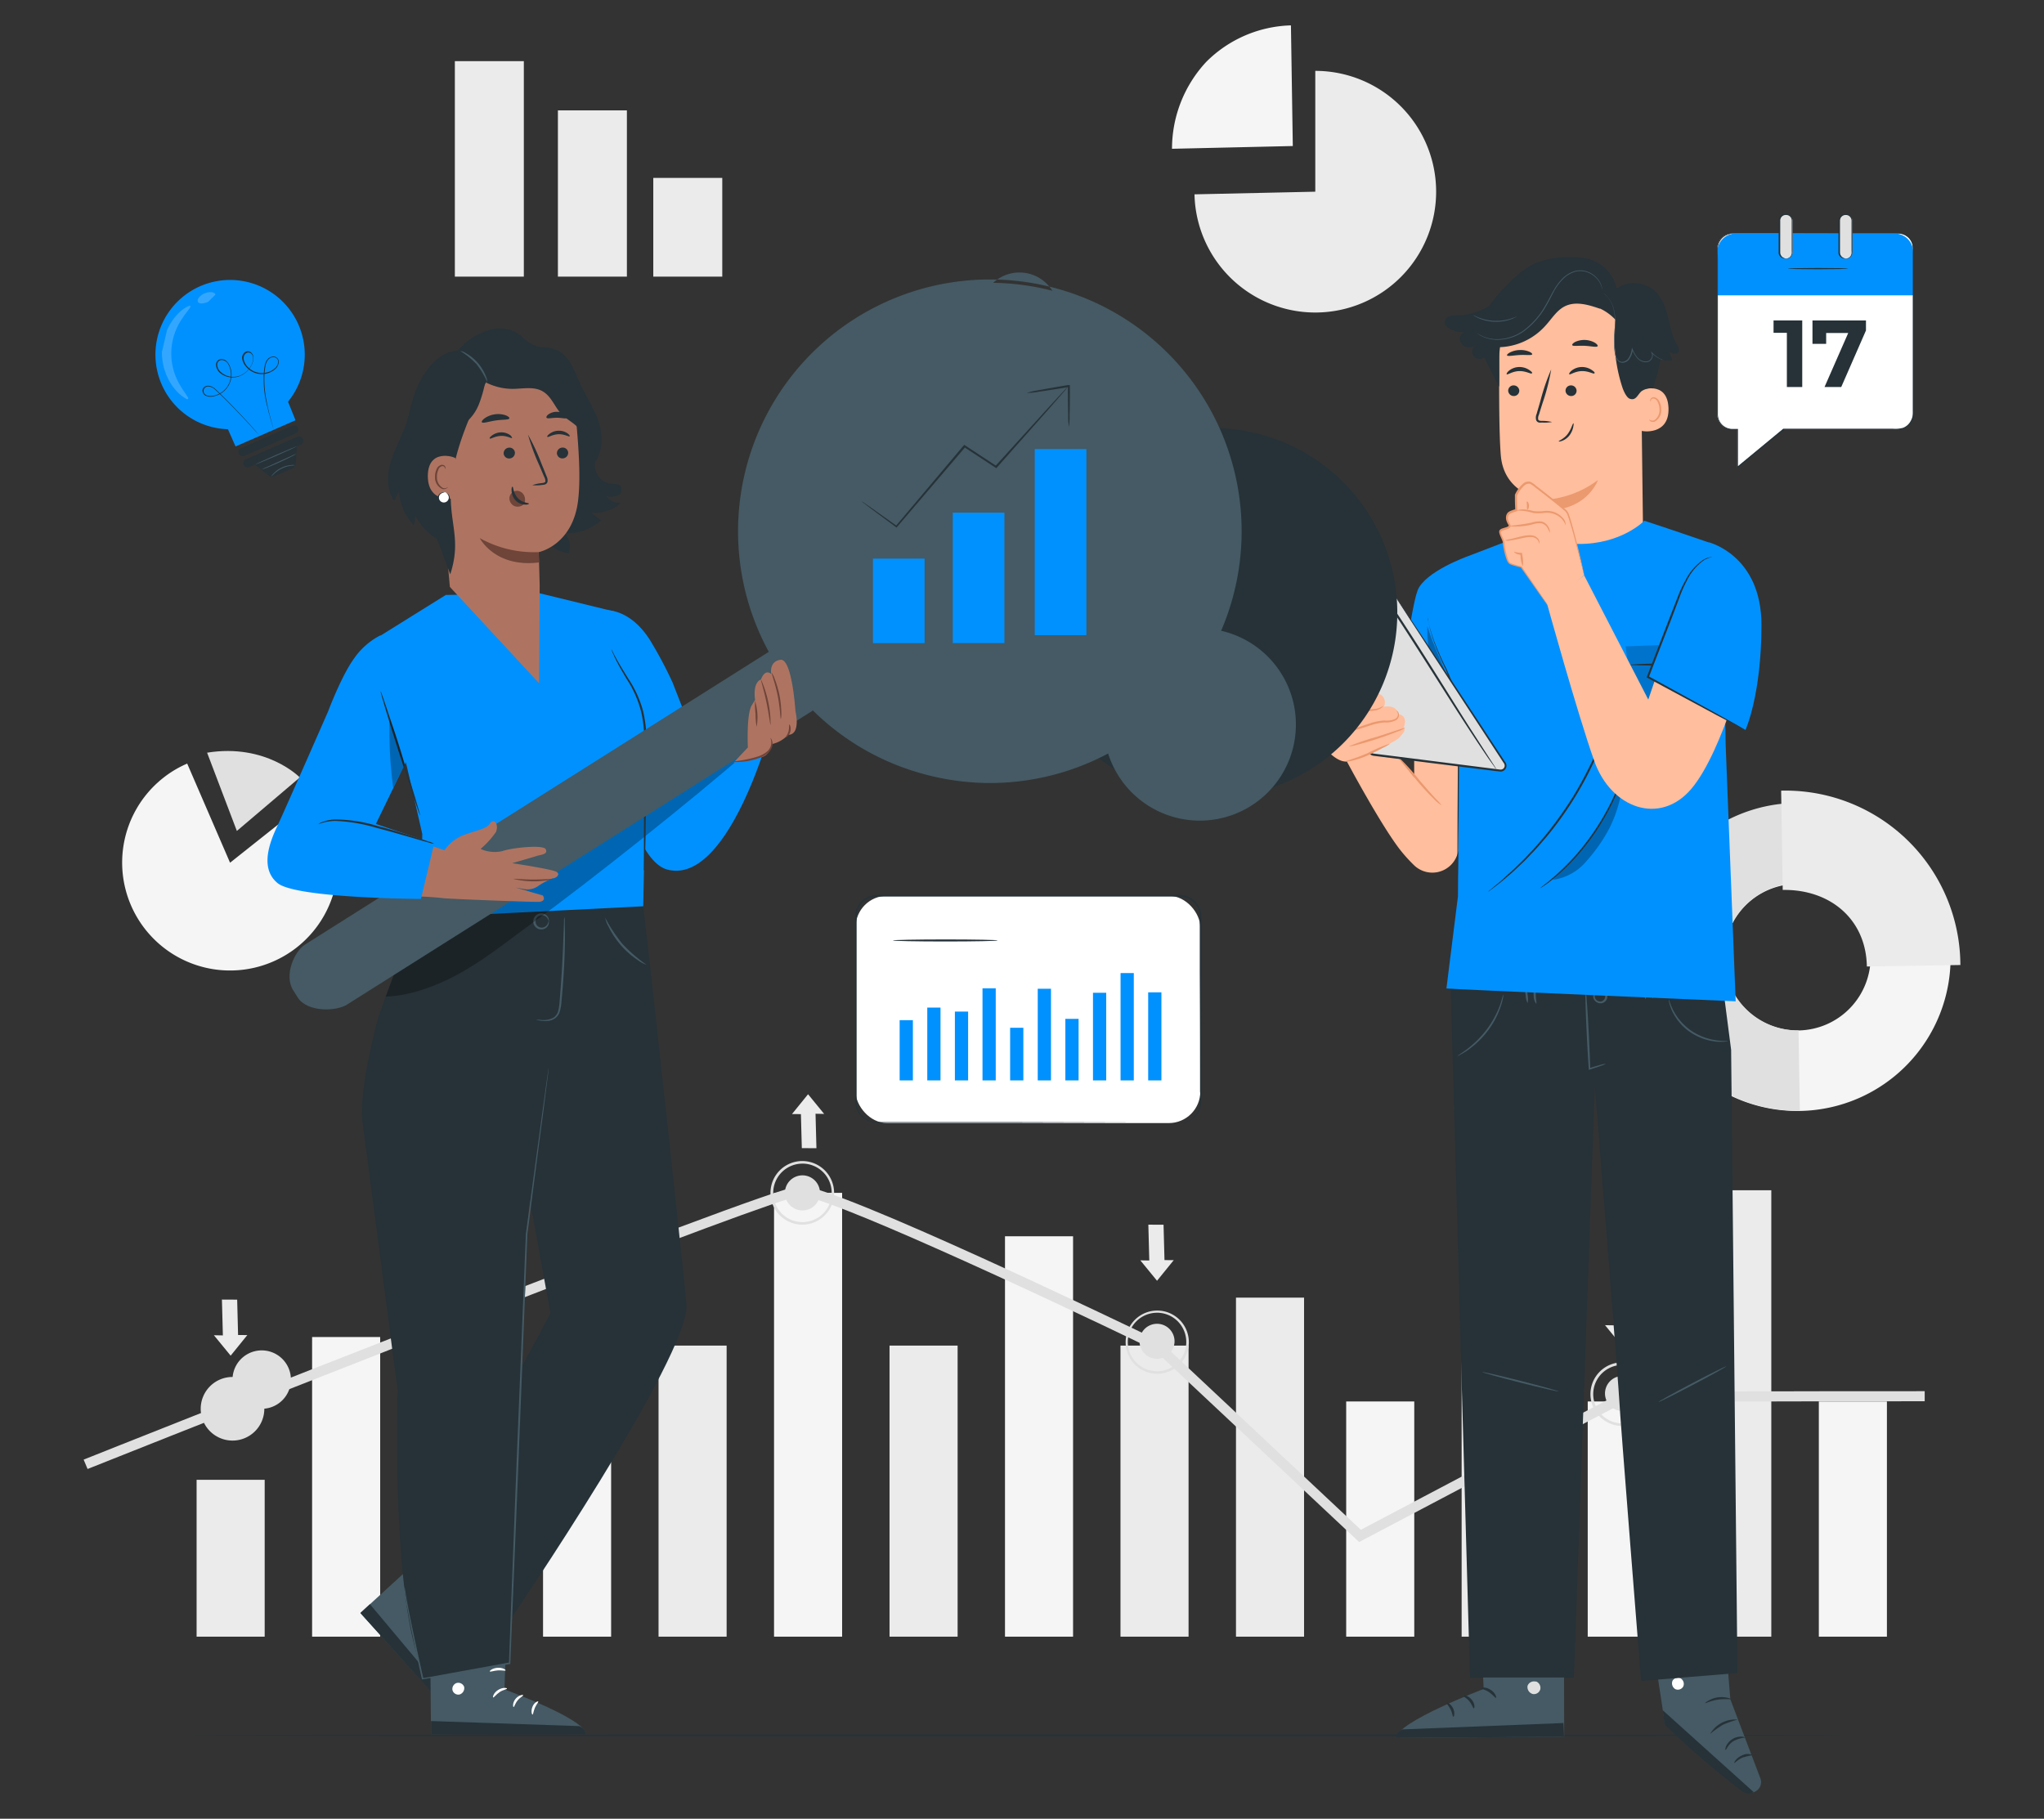 <svg xmlns="http://www.w3.org/2000/svg" width="345" height="307" viewBox="0 0 345 307">
  <rect x="0" y="0" width="345" height="307" fill="#333333" stroke="none"/>
  <g id="Group_4515" data-name="Group 4515" transform="translate(-19243 -5027)">
    <rect id="Rectangle_4509" data-name="Rectangle 4509" width="345" height="307" transform="translate(19243 5027)" fill="none"/>
    <g id="Development_focus-pana" data-name="Development focus-pana" transform="translate(19245.566 5003.05)">
      <g id="freepik--background-complete--inject-45" transform="translate(11.55 28.23)">
        <rect id="Rectangle_4588" data-name="Rectangle 4588" width="11.491" height="26.477" transform="translate(19.067 245.514)" fill="#ebebeb"/>
        <rect id="Rectangle_4589" data-name="Rectangle 4589" width="11.491" height="26.477" transform="translate(58.056 245.514)" fill="#ebebeb"/>
        <rect id="Rectangle_4590" data-name="Rectangle 4590" width="11.491" height="50.579" transform="translate(38.562 221.412)" fill="#f5f5f5"/>
        <rect id="Rectangle_4591" data-name="Rectangle 4591" width="11.491" height="50.579" transform="translate(77.543 221.412)" fill="#f5f5f5"/>
        <rect id="Rectangle_4592" data-name="Rectangle 4592" width="11.491" height="49.132" transform="translate(97.037 222.859)" fill="#ebebeb"/>
        <rect id="Rectangle_4593" data-name="Rectangle 4593" width="11.491" height="49.132" transform="translate(136.026 222.859)" fill="#ebebeb"/>
        <rect id="Rectangle_4594" data-name="Rectangle 4594" width="11.491" height="49.132" transform="translate(175.007 222.859)" fill="#ebebeb"/>
        <rect id="Rectangle_4595" data-name="Rectangle 4595" width="11.491" height="74.915" transform="translate(116.531 197.076)" fill="#f5f5f5"/>
        <rect id="Rectangle_4596" data-name="Rectangle 4596" width="11.491" height="67.586" transform="translate(155.513 204.405)" fill="#f5f5f5"/>
        <rect id="Rectangle_4597" data-name="Rectangle 4597" width="11.491" height="49.132" transform="translate(232.589 222.859)" fill="#ebebeb"/>
        <rect id="Rectangle_4598" data-name="Rectangle 4598" width="11.491" height="39.702" transform="translate(213.102 232.289)" fill="#f5f5f5"/>
        <rect id="Rectangle_4599" data-name="Rectangle 4599" width="11.491" height="75.356" transform="translate(273.365 196.636)" fill="#ebebeb"/>
        <rect id="Rectangle_4600" data-name="Rectangle 4600" width="11.491" height="39.702" transform="translate(253.871 232.289)" fill="#f5f5f5"/>
        <rect id="Rectangle_4601" data-name="Rectangle 4601" width="11.491" height="39.702" transform="translate(292.879 232.289)" fill="#f5f5f5"/>
        <rect id="Rectangle_4602" data-name="Rectangle 4602" width="11.491" height="57.229" transform="translate(194.501 214.763)" fill="#ebebeb"/>
        <path id="Path_49371" data-name="Path 49371" d="M194.952,322.255A2.961,2.961,0,1,1,192,319.3,2.961,2.961,0,0,1,194.952,322.255Z" transform="translate(-70.664 -125.179)" fill="#e0e0e0"/>
        <path id="Path_49372" data-name="Path 49372" d="M190.782,326.417a5.369,5.369,0,1,1,5.335-5.335A5.369,5.369,0,0,1,190.782,326.417Zm0-10.3a4.935,4.935,0,1,0,4.929,4.935A4.935,4.935,0,0,0,190.782,316.113Z" transform="translate(-69.449 -123.973)" fill="#e0e0e0"/>
        <path id="Path_49373" data-name="Path 49373" d="M194.948,307.88l-.153-5.816,1.454.027-2.714-3.321-2.714,3.348,1.507.007.153,5.742Z" transform="translate(-71.261 -118.341)" fill="#ebebeb"/>
        <path id="Path_49374" data-name="Path 49374" d="M50.709,376.734a2.954,2.954,0,1,1-2.954-2.954A2.954,2.954,0,0,1,50.709,376.734Z" transform="translate(-22.625 -143.325)" fill="#e0e0e0"/>
        <path id="Path_49375" data-name="Path 49375" d="M46.549,381.067a5.369,5.369,0,1,1,5.369-5.369A5.369,5.369,0,0,1,46.549,381.067Zm0-10.3a4.929,4.929,0,1,1,0,.013Z" transform="translate(-21.419 -142.176)" fill="#e0e0e0"/>
        <path id="Path_49376" data-name="Path 49376" d="M45.874,350.74l.16,6.049-1.514-.027,2.828,3.448,2.814-3.475-1.561-.013-.153-5.969Z" transform="translate(-22.532 -135.651)" fill="#ebebeb"/>
        <path id="Path_49377" data-name="Path 49377" d="M280.334,331.78l.16,6.049-1.514-.027,2.821,3.448,2.821-3.481-1.561-.007-.16-5.969Z" transform="translate(-100.625 -129.335)" fill="#ebebeb"/>
        <path id="Path_49378" data-name="Path 49378" d="M226.846,382.093l-34.607-32.459c-21.922-10.584-55.775-26.183-59.723-25.963-4.422.26-88.341,33.346-120.3,46.084l-.667-1.581c4.668-1.874,115.238-45.871,120.833-46.2h.18c6.136,0,54.968,23.5,60.557,26.19l.207.147,33.8,31.706c6.416-3.381,43.19-22.789,43.817-23.062.22-.1.8-.34,51.353-.333v1.7c-19.394,0-48.559.047-50.773.227-1.921.974-29.518,15.533-44.157,23.256Z" transform="translate(-11.55 -126.068)" fill="#e0e0e0"/>
        <path id="Path_49379" data-name="Path 49379" d="M284.689,359.824a2.954,2.954,0,1,1-2.955-2.954,2.955,2.955,0,0,1,2.955,2.954Z" transform="translate(-100.558 -137.692)" fill="#e0e0e0"/>
        <path id="Path_49380" data-name="Path 49380" d="M280.562,364.191a5.335,5.335,0,1,1,5.369-5.335A5.335,5.335,0,0,1,280.562,364.191Zm0-10.3a4.935,4.935,0,1,0,4.935,4.935A4.935,4.935,0,0,0,280.562,353.887Z" transform="translate(-99.386 -136.577)" fill="#e0e0e0"/>
        <path id="Path_49381" data-name="Path 49381" d="M402.489,373.034a2.954,2.954,0,1,1-2.954-2.954,2.954,2.954,0,0,1,2.954,2.954Z" transform="translate(-139.795 -142.092)" fill="#e0e0e0"/>
        <path id="Path_49382" data-name="Path 49382" d="M398.3,377.367A5.369,5.369,0,1,1,403.637,372,5.369,5.369,0,0,1,398.3,377.367Zm0-10.3A4.935,4.935,0,1,0,403.237,372,4.935,4.935,0,0,0,398.3,367.063Z" transform="translate(-138.569 -140.943)" fill="#e0e0e0"/>
        <path id="Path_49383" data-name="Path 49383" d="M397.944,348.19l.16,6.049-1.514-.027,2.821,3.448,2.821-3.481-1.567-.007-.153-5.969Z" transform="translate(-139.798 -134.801)" fill="#ebebeb"/>
        <path id="Path_49384" data-name="Path 49384" d="M406.489,251.578a25.863,25.863,0,1,1,26.277,25.59,25.863,25.863,0,0,1-26.277-25.59Zm38.221-.62a12.365,12.365,0,1,0-12.165,12.618A12.365,12.365,0,0,0,444.711,250.958Z" transform="translate(-143.095 -93.918)" fill="#f5f5f5"/>
        <path id="Path_49385" data-name="Path 49385" d="M406.5,251.447a25.95,25.95,0,0,1,25.436-26.4l.213,13.559a12.42,12.42,0,0,0,.4,24.836l.22,13.559A25.943,25.943,0,0,1,406.5,251.447Z" transform="translate(-143.097 -93.786)" fill="#e0e0e0"/>
        <path id="Path_49386" data-name="Path 49386" d="M441.16,221.928a29.53,29.53,0,0,1,30.252,29.431l-15.786.253c-.127-8-6.222-13.058-14.2-12.925Z" transform="translate(-154.643 -92.745)" fill="#ebebeb"/>
        <rect id="Rectangle_4603" data-name="Rectangle 4603" width="11.644" height="36.374" transform="translate(62.657 6.042)" fill="#ebebeb"/>
        <rect id="Rectangle_4604" data-name="Rectangle 4604" width="11.644" height="28.064" transform="translate(80.051 14.352)" fill="#ebebeb"/>
        <rect id="Rectangle_4605" data-name="Rectangle 4605" width="11.644" height="16.666" transform="translate(96.15 25.75)" fill="#ebebeb"/>
        <path id="Path_49387" data-name="Path 49387" d="M313.078,60.145V39.75A20.395,20.395,0,1,1,292.69,60.591Z" transform="translate(-105.191 -32.067)" fill="#ebebeb"/>
        <path id="Path_49388" data-name="Path 49388" d="M307.388,48.6,287,49.065A21.533,21.533,0,0,1,292.773,34.4a20.988,20.988,0,0,1,14.3-6.165Z" transform="translate(-103.296 -28.23)" fill="#f5f5f5"/>
        <path id="Path_49389" data-name="Path 49389" d="M39.513,231.813l14.272-11.338a18.214,18.214,0,1,1-25.59-2.954,17.847,17.847,0,0,1,4.082-2.441Z" transform="translate(-14.797 -90.465)" fill="#f5f5f5"/>
        <path id="Path_49390" data-name="Path 49390" d="M42.8,212.178l5.022,13.212,10.624-9.03S52.817,210.564,42.8,212.178Z" transform="translate(-21.959 -89.404)" fill="#e0e0e0"/>
      </g>
      <g id="freepik--Floor--inject-45" transform="translate(29.137 316.708)">
        <path id="Path_49391" data-name="Path 49391" d="M318.134,460.96c0,.093-62.731.173-140.1.173s-140.114-.08-140.114-.173,62.691-.18,140.114-.18S318.134,460.86,318.134,460.96Z" transform="translate(-37.92 -460.78)" fill="#263238"/>
      </g>
      <g id="freepik--light-bulb--inject-45" transform="translate(23.658 71.196)">
        <path id="Path_49392" data-name="Path 49392" d="M53.864,100.221a12.6,12.6,0,1,0-11.911,17.64l1.287,2.908,10.124-4.415s-.667-1.667-1.267-3.135a12.6,12.6,0,0,0,1.767-13Z" transform="translate(-29.706 -92.655)" fill="#0091ff"/>
        <path id="Path_49393" data-name="Path 49393" d="M53.645,123.916a1.2,1.2,0,0,1-.047-.147l-.14-.44c-.113-.38-.287-.954-.487-1.687s-.434-1.647-.667-2.714a18.253,18.253,0,0,1-.353-3.668,11.525,11.525,0,0,1,.193-2.147,2.328,2.328,0,0,1,.48-1.054,1.287,1.287,0,0,1,1.114-.44.814.814,0,0,1,.56.293.867.867,0,0,1,.213.614,1.8,1.8,0,0,1-.554,1.16,3.455,3.455,0,0,1-4.949-.34,2.568,2.568,0,0,1-.667-1.334,1.134,1.134,0,0,1,.7-1.26.8.8,0,0,1,.767.153,1.12,1.12,0,0,1,.4.667,2.461,2.461,0,0,1-.307,1.507,3.755,3.755,0,0,1-2.354,1.954,3.288,3.288,0,0,1-2.961-.667,1.921,1.921,0,0,1-.667-1.334.98.98,0,0,1,.28-.734.96.96,0,0,1,.74-.247,1.287,1.287,0,0,1,.707.293,1.9,1.9,0,0,1,.467.594,3.575,3.575,0,0,1,.407,1.394,3.761,3.761,0,0,1-3.034,4,2,2,0,0,1-1.28-.1.974.974,0,0,1-.547-1.08.787.787,0,0,1,.407-.48,1.12,1.12,0,0,1,.6-.133,1.881,1.881,0,0,1,1.054.48c.56.5,1.06,1.007,1.547,1.487,1.941,1.927,3.435,3.555,4.455,4.668.514.567.9,1.02,1.16,1.334l.333.4.093.12a.967.967,0,0,1-.093-.12l-.307-.34c-.28-.3-.667-.74-1.187-1.3-1.027-1.127-2.534-2.741-4.482-4.668-.487-.474-1-.987-1.554-1.474a1.734,1.734,0,0,0-.98-.454.76.76,0,0,0-.393,1.461,1.907,1.907,0,0,0,1.194.08,3.628,3.628,0,0,0,2.914-3.875A3.561,3.561,0,0,0,46.035,113a1.374,1.374,0,0,0-1.06-.8.78.78,0,0,0-.62.207.807.807,0,0,0-.233.62,1.734,1.734,0,0,0,.667,1.247,3.141,3.141,0,0,0,2.821.667,3.608,3.608,0,0,0,2.254-1.881,2.341,2.341,0,0,0,.3-1.4,1.02,1.02,0,0,0-.347-.58.667.667,0,0,0-.627-.127.874.874,0,0,0-.494.434,1.12,1.12,0,0,0-.107.667,2.554,2.554,0,0,0,.614,1.227,3.335,3.335,0,0,0,4.682.287,1.614,1.614,0,0,0,.52-1.06.74.74,0,0,0-.667-.78,1.174,1.174,0,0,0-1,.393,2.221,2.221,0,0,0-.46,1,12.379,12.379,0,0,0-.2,2.121,18.754,18.754,0,0,0,.333,3.655c.193,1.067.42,2,.607,2.714s.353,1.334.46,1.694c.053.193.087.34.12.44a1.286,1.286,0,0,1,.047.167Z" transform="translate(-33.681 -98.669)" fill="#263238"/>
        <path id="Path_49394" data-name="Path 49394" d="M60.39,130.827l-8.67,3.795a.72.72,0,0,1-.94-.367h0a.714.714,0,0,1,.367-.94l8.67-3.795a.707.707,0,0,1,.934.367h0a.714.714,0,0,1-.36.94Z" transform="translate(-36.705 -104.914)" fill="#263238"/>
        <path id="Path_49395" data-name="Path 49395" d="M61.047,132.33l-8.67,3.795a.712.712,0,1,0,.567,1.307l.954-.42,2.321,1.861a.92.92,0,0,0,.94.127l3.1-1.334a.9.9,0,0,0,.547-.78l.187-2.941.667-.28a.726.726,0,1,0-.574-1.334Z" transform="translate(-37.115 -105.85)" fill="#263238"/>
        <g id="Group_4505" data-name="Group 4505" transform="translate(1.109 4.385)" opacity="0.2">
          <path id="Path_49396" data-name="Path 49396" d="M32.23,103.325a9.337,9.337,0,0,1,1.647-2.548,6.556,6.556,0,0,1,1.554-1.294c.413-.24.667-.3.74-.22.147.187-.594.88-1.434,2.181a10.384,10.384,0,0,0-.28,11.224c.774,1.334,1.481,2.067,1.334,2.248s-.333,0-.74-.253a6.843,6.843,0,0,1-1.487-1.367,9.084,9.084,0,0,1-1.527-2.621,9.8,9.8,0,0,1-.667-3.688" transform="translate(-31.369 -99.23)" fill="#fff"/>
        </g>
        <g id="Group_4506" data-name="Group 4506" transform="translate(7.143 2.073)" opacity="0.2">
          <path id="Path_49397" data-name="Path 49397" d="M42.186,97.395c-.74.313-1.474.393-1.714.04a.667.667,0,0,1,.12-.72,2.521,2.521,0,0,1,2.214-.94c.333.047.554.193.607.4" transform="translate(-40.415 -95.763)" fill="#fff"/>
        </g>
        <path id="Path_49398" data-name="Path 49398" d="M63.082,139.539a5.964,5.964,0,0,1-.667.08,5.268,5.268,0,0,0-1.554.46,5.335,5.335,0,0,0-1.334.907c-.307.287-.467.487-.487.474a2,2,0,0,1,.413-.554,4.668,4.668,0,0,1,2.961-1.394,2,2,0,0,1,.667.027Z" transform="translate(-39.476 -108.256)" fill="#455a64"/>
        <path id="Path_49399" data-name="Path 49399" d="M62.016,134.769c0,.04-1.541.76-3.475,1.607S55,137.877,55,137.837s1.541-.754,3.475-1.6S62,134.736,62.016,134.769Z" transform="translate(-38.131 -106.682)" fill="#455a64"/>
        <path id="Path_49400" data-name="Path 49400" d="M62.472,136.68a5.131,5.131,0,0,1-.814.46c-.52.267-1.24.614-2.041.98s-1.547.667-2.087.887a5.337,5.337,0,0,1-.88.313,5.591,5.591,0,0,1,.84-.414l2.061-.927,2.054-.94a6,6,0,0,1,.867-.36Z" transform="translate(-38.68 -107.319)" fill="#455a64"/>
      </g>
      <g id="freepik--Chart--inject-45" transform="translate(141.741 174.99)">
        <rect id="Rectangle_4606" data-name="Rectangle 4606" width="58.176" height="38.361" rx="5.31" transform="translate(0.112 0.176)" fill="#fff"/>
        <path id="Path_49401" data-name="Path 49401" d="M261.508,286.823a3.2,3.2,0,0,0,.48-.053,3.334,3.334,0,0,0,1.334-.474,3.548,3.548,0,0,0,1.447-1.707,8.822,8.822,0,0,0,.24-3.095c0-4.742,0-11.584-.047-20.041V253.07a10.868,10.868,0,0,0-.073-1.754,3.428,3.428,0,0,0-2.228-2.534,4.968,4.968,0,0,0-1.821-.193H210.449a3.388,3.388,0,0,0-3.335,2.668,5.542,5.542,0,0,0-.073,1.16v30.392a3.821,3.821,0,0,0,.36,1.961,3.335,3.335,0,0,0,1.334,1.421,3.468,3.468,0,0,0,1.874.467h23.549l20.008.053h0l-20.008.053H210.609a3.769,3.769,0,0,1-2-.5,3.668,3.668,0,0,1-1.447-1.541,4.128,4.128,0,0,1-.387-2.087c0-5.6,0-11.464,0-17.553V252.444a5.837,5.837,0,0,1,.08-1.22,3.7,3.7,0,0,1,3.621-2.921h50.393a5.123,5.123,0,0,1,1.9.207,3.688,3.688,0,0,1,2.394,2.728,11.077,11.077,0,0,1,.073,1.807v8.383c0,8.457-.04,15.3-.053,20.041v1.674a3.575,3.575,0,0,1-1.767,3.181,3.334,3.334,0,0,1-1.334.454,2.969,2.969,0,0,1-.574.047Z" transform="translate(-206.762 -248.286)" fill="#263238"/>
        <rect id="Rectangle_4607" data-name="Rectangle 4607" width="2.234" height="8.883" transform="translate(26.189 22.451)" fill="#0091ff"/>
        <rect id="Rectangle_4608" data-name="Rectangle 4608" width="2.234" height="10.171" transform="translate(7.542 21.164)" fill="#0091ff"/>
        <rect id="Rectangle_4609" data-name="Rectangle 4609" width="2.234" height="12.291" transform="translate(12.204 19.043)" fill="#0091ff"/>
        <rect id="Rectangle_4610" data-name="Rectangle 4610" width="2.234" height="11.618" transform="translate(16.865 19.717)" fill="#0091ff"/>
        <rect id="Rectangle_4611" data-name="Rectangle 4611" width="2.234" height="15.546" transform="translate(21.527 15.789)" fill="#0091ff"/>
        <rect id="Rectangle_4612" data-name="Rectangle 4612" width="2.234" height="15.473" transform="translate(30.851 15.862)" fill="#0091ff"/>
        <rect id="Rectangle_4613" data-name="Rectangle 4613" width="2.234" height="10.391" transform="translate(35.512 20.944)" fill="#0091ff"/>
        <rect id="Rectangle_4614" data-name="Rectangle 4614" width="2.234" height="14.792" transform="translate(40.174 16.542)" fill="#0091ff"/>
        <rect id="Rectangle_4615" data-name="Rectangle 4615" width="2.234" height="18.12" transform="translate(44.829 13.215)" fill="#0091ff"/>
        <rect id="Rectangle_4616" data-name="Rectangle 4616" width="2.234" height="14.866" transform="translate(49.491 16.469)" fill="#0091ff"/>
        <path id="Path_49402" data-name="Path 49402" d="M234.05,259.763c0,.093-3.962.173-8.85.173s-8.85-.08-8.85-.173,3.962-.173,8.85-.173S234.05,259.663,234.05,259.763Z" transform="translate(-209.955 -252.051)" fill="#263238"/>
      </g>
      <g id="freepik--speech-bubble--inject-45" transform="translate(287.254 60.04)">
        <path id="Path_49403" data-name="Path 49403" d="M427.558,80.93H455.5a2.548,2.548,0,0,1,2.554,2.554v27.937a2.548,2.548,0,0,1-2.554,2.554H436.154l-7.776,6.4v-6.4h-.834a2.548,2.548,0,0,1-2.554-2.554V83.484a2.548,2.548,0,0,1,2.568-2.554Z" transform="translate(-424.961 -77.593)" fill="#fff"/>
        <path id="Path_49404" data-name="Path 49404" d="M0,.027H33.053V7.363a3.1,3.1,0,0,1-3.1,3.1H3.128A3.121,3.121,0,0,1,0,7.336V.027Z" transform="translate(33.095 13.794) rotate(180)" fill="#0091ff"/>
        <path id="Path_49405" data-name="Path 49405" d="M444.082,102.92v11.238h-2.594v-9.15H439.24V102.92Z" transform="translate(-429.708 -84.918)" fill="#263238"/>
        <path id="Path_49406" data-name="Path 49406" d="M458.12,102.92v1.687l-4.175,9.55h-2.821l4-9.117H451.4v1.827H449.09V102.92Z" transform="translate(-432.989 -84.918)" fill="#263238"/>
        <path id="Path_49407" data-name="Path 49407" d="M442.86,89.747c0,.06,2.274.107,5.075.107S453,89.807,453,89.747s-2.268-.107-5.069-.107S442.86,89.693,442.86,89.747Z" transform="translate(-430.913 -80.494)" fill="#263238"/>
        <path id="Path_49408" data-name="Path 49408" d="M427.543,80.885a1.141,1.141,0,0,0-.173,0,2.275,2.275,0,0,0-.507.073,2.541,2.541,0,0,0-1.554,1.18,2.614,2.614,0,0,0-.36,1.407v27.677a2.848,2.848,0,0,0,.14.994,2.668,2.668,0,0,0,2.314,1.8h1.027l-.093-.1v6.616l.16-.133,7.783-6.4h19.274a2.548,2.548,0,0,0,.887-.167,2.621,2.621,0,0,0,1.334-1.12,2.78,2.78,0,0,0,.327-.827,4.33,4.33,0,0,0,.053-.874V84.346a9.07,9.07,0,0,0-.053-1.407,2.634,2.634,0,0,0-1.774-2.007,4,4,0,0,0-1.334-.127H432.905l14.626.033h7.463a3.955,3.955,0,0,1,1.287.127,2.481,2.481,0,0,1,1.654,1.881,10.31,10.31,0,0,1,.047,1.374v26.7a4.308,4.308,0,0,1-.053.834,2.668,2.668,0,0,1-.3.76,2.447,2.447,0,0,1-1.3,1.16,4.849,4.849,0,0,1-1.687.153H436.113l-7.8,6.449.16.073v-6.489H427.37a2.381,2.381,0,0,1-.934-.26,2.461,2.461,0,0,1-1.227-1.414,2.747,2.747,0,0,1-.127-.934V85.32c0-1.26-.167-2.368.333-3.115a2.5,2.5,0,0,1,1.507-1.18A3.149,3.149,0,0,1,427.543,80.885Z" transform="translate(-424.947 -77.548)" fill="#263238"/>
        <rect id="Rectangle_4617" data-name="Rectangle 4617" width="2.154" height="7.463" rx="1.077" transform="translate(10.593 0.095)" fill="#e0e0e0"/>
        <path id="Path_49409" data-name="Path 49409" d="M441.77,83.485a1.334,1.334,0,0,1-.614-.247,1.047,1.047,0,0,1-.36-.667V77.109a.947.947,0,0,1,.267-.714.987.987,0,0,1,.74-.273.954.954,0,0,1,.707.32,1.034,1.034,0,0,1,.227.74c0,.567,0,1.114,0,1.634v3.335a2.9,2.9,0,0,1,0,.487,1.047,1.047,0,0,1-.407.667,1.334,1.334,0,0,1-.627.207.426.426,0,0,0,.18,0,1.094,1.094,0,0,0,.494-.16,1.074,1.074,0,0,0,.473-.667,2.623,2.623,0,0,0,.033-.514q0-.27,0-.56V77.2a1.194,1.194,0,0,0-.28-.874,1.175,1.175,0,0,0-2.074.8v5.482a1.061,1.061,0,0,0,.427.667.981.981,0,0,0,.48.193C441.71,83.505,441.77,83.492,441.77,83.485Z" transform="translate(-430.137 -75.927)" fill="#263238"/>
        <rect id="Rectangle_4618" data-name="Rectangle 4618" width="2.154" height="7.463" rx="1.077" transform="translate(20.683 0.095)" fill="#e0e0e0"/>
        <path id="Path_49410" data-name="Path 49410" d="M456.9,83.489a1.334,1.334,0,0,1-.614-.247,1.047,1.047,0,0,1-.36-.667V77.12a.94.94,0,0,1,1.007-.987.927.927,0,0,1,.707.32,1.014,1.014,0,0,1,.233.74v4.969a2.3,2.3,0,0,1,0,.487,1.041,1.041,0,0,1-.4.667,1.334,1.334,0,0,1-.627.207.427.427,0,0,0,.18,0,1.093,1.093,0,0,0,.493-.16A1.127,1.127,0,0,0,458,82.7a2.635,2.635,0,0,0,.033-.514q0-.27,0-.56V77.213a1.194,1.194,0,0,0-.28-.874,1.18,1.18,0,0,0-2.081.8c0,.567,0,1.114,0,1.634v3.848a1.034,1.034,0,0,0,.427.667.934.934,0,0,0,.48.193C456.843,83.509,456.9,83.5,456.9,83.489Z" transform="translate(-435.18 -75.931)" fill="#263238"/>
      </g>
      <g id="freepik--character-2--inject-45" transform="translate(208.029 67.321)">
        <path id="Path_49411" data-name="Path 49411" d="M340.223,212.441l2.4,2.994V210.28h7.556s.84,11.818.667,14.332a19.805,19.805,0,0,1-.927,3.855,4.435,4.435,0,0,1-7.336,1.834,26.368,26.368,0,0,1-2.368-2.628c-3.335-4.322-8.937-14.839-8.937-14.839l5.822-3.515Z" transform="translate(-314.523 -127.638)" fill="#ffbe9d"/>
        <path id="Path_49412" data-name="Path 49412" d="M344,213.129a8.288,8.288,0,0,0,.987,1.334c.667.794,1.521,1.881,2.528,3.061a39.761,39.761,0,0,0,2.708,2.914,5.581,5.581,0,0,0,1.281,1.04,12.73,12.73,0,0,0-1.107-1.214c-.667-.74-1.6-1.8-2.608-2.974A38.66,38.66,0,0,0,344,213.129Z" transform="translate(-318.76 -128.906)" fill="#eb996e"/>
        <path id="Path_49413" data-name="Path 49413" d="M393.722,106.264l.34,27.444c.06,4.668-.807,11.538-8.2,11.291h0c-6.389-.667-8.083-6.743-8.13-11.1,0-2.067-.053-3.788-.067-4,0,0-7-.574-7.59-7.483-.28-3.335-.313-10.264-.26-16.526a12.912,12.912,0,0,1,12-12.778l.667-.053C389.694,92.953,393.815,99.022,393.722,106.264Z" transform="translate(-327.353 -88.914)" fill="#ffbe9d"/>
        <path id="Path_49414" data-name="Path 49414" d="M381.6,146.635a16.793,16.793,0,0,0,8.81-3.335s-1.827,5.215-8.777,5.1Z" transform="translate(-331.284 -105.649)" fill="#eb996e"/>
        <path id="Path_49415" data-name="Path 49415" d="M387.531,115.93c.14.14.934-.5,2.094-.534s2,.54,2.141.387-.08-.32-.46-.587a2.914,2.914,0,0,0-1.721-.487,2.774,2.774,0,0,0-1.661.607C387.578,115.6,387.464,115.869,387.531,115.93Z" transform="translate(-333.253 -96.125)" fill="#263238"/>
        <path id="Path_49416" data-name="Path 49416" d="M386.59,120.273a.94.94,0,0,0,.967.88.894.894,0,0,0,.9-.914.934.934,0,0,0-.967-.88.9.9,0,0,0-.9.914Z" transform="translate(-332.946 -97.674)" fill="#263238"/>
        <path id="Path_49417" data-name="Path 49417" d="M381.82,124.18a7.116,7.116,0,0,0-1.747-.187c-.273,0-.534-.047-.594-.227a1.334,1.334,0,0,1,.12-.814c.207-.667.427-1.387.667-2.127a35.935,35.935,0,0,0,1.407-5.535,36.378,36.378,0,0,0-1.847,5.409c-.22.747-.427,1.454-.62,2.134a1.541,1.541,0,0,0-.06,1.074.667.667,0,0,0,.474.367,1.653,1.653,0,0,0,.467,0,7.1,7.1,0,0,0,1.734-.093Z" transform="translate(-330.443 -96.319)" fill="#263238"/>
        <path id="Path_49418" data-name="Path 49418" d="M388.276,108.719c.113.26,1.04.067,2.148.127s2,.3,2.147.053c.06-.12-.113-.353-.487-.587a3.675,3.675,0,0,0-3.281-.133C388.417,108.379,388.23,108.619,388.276,108.719Z" transform="translate(-333.505 -93.843)" fill="#263238"/>
        <path id="Path_49419" data-name="Path 49419" d="M371.786,111.308c.12.207,1.027,0,2.121-.06s2,.107,2.121-.113c.047-.107-.133-.293-.513-.46a3.8,3.8,0,0,0-1.621-.267,3.881,3.881,0,0,0-1.607.4C371.926,111,371.732,111.207,371.786,111.308Z" transform="translate(-328.012 -94.691)" fill="#263238"/>
        <path id="Path_49420" data-name="Path 49420" d="M405.38,120.429c.12-.06,4.668-1.754,4.849,2.981s-4.608,3.962-4.622,3.821S405.38,120.429,405.38,120.429Z" transform="translate(-339.204 -97.917)" fill="#ffbe9d"/>
        <path id="Path_49421" data-name="Path 49421" d="M407.778,126.117a1.909,1.909,0,0,0,.227.113.8.8,0,0,0,.62,0,2.047,2.047,0,0,0,.874-1.867,2.741,2.741,0,0,0-.28-1.174.954.954,0,0,0-.667-.607.414.414,0,0,0-.48.247c-.06.133,0,.227-.047.233s-.107-.073-.08-.273a.52.52,0,0,1,.18-.3.594.594,0,0,1,.447-.14,1.147,1.147,0,0,1,.894.7,2.754,2.754,0,0,1,.34,1.334,2.154,2.154,0,0,1-1.12,2.094.887.887,0,0,1-.76-.093C407.792,126.243,407.765,126.117,407.778,126.117Z" transform="translate(-340.002 -98.669)" fill="#eb996e"/>
        <path id="Path_49422" data-name="Path 49422" d="M384.869,132.014c-.053-.12.874-.4,1.527-1.274a5.522,5.522,0,0,0,.667-1.234c.133-.347.24-.56.293-.547s.033.247-.04.627a3.468,3.468,0,0,1-.614,1.381,2.815,2.815,0,0,1-1.207.927C385.122,132.041,384.882,132.054,384.869,132.014Z" transform="translate(-332.372 -100.872)" fill="#263238"/>
        <path id="Path_49423" data-name="Path 49423" d="M356.053,97.619a1.107,1.107,0,0,1,.527-.667,3.448,3.448,0,0,1,1.761-.28,10.077,10.077,0,0,0,5.2-1.581,23.145,23.145,0,0,1,2.414-2.934c2.094-2.161,3.822-3.628,5.6-4.348a16.093,16.093,0,0,1,8.563-.667,6.486,6.486,0,0,1,4.9,5.049,4.984,4.984,0,0,1,5.015-.474h.04c1.827.667,2.868,2.581,3.408,4.448s.767,3.855,1.754,5.529c.207.347.453.767.273,1.134a.78.78,0,0,1-.807.353,2.3,2.3,0,0,1-.854-.387c.207.487.413.974.614,1.461a4.268,4.268,0,0,1-2-.127,42.59,42.59,0,0,1-1.3,4.915,2.835,2.835,0,0,0-1.934.474c-.667.58-.927,1.661-2,1.254-.54-.213-1.034-1.334-1.22-1.9a27.03,27.03,0,0,1-1.167-11.418,8.516,8.516,0,0,0-2.668-1.927l.08.073c-1.927-.667-4.115-1.334-5.949-.427-1.42.707-2.254,2.181-3.335,3.335a10.864,10.864,0,0,1-7.736,3.575c-.1,1.941.06,4.668-.04,6.669l-1.6-3.128h0c-.133-.233-.24-.46-.347-.667l-.04-.067h0a10.668,10.668,0,0,0-.547-1.107h0a1.214,1.214,0,0,1-1.774-1.627,2.723,2.723,0,0,1,.587-.587,1.921,1.921,0,0,1-1.834.474,1.514,1.514,0,0,1-1.067-1.494,1.294,1.294,0,0,1,.767-1.027,4.282,4.282,0,0,1-2.461-.547C356.367,98.686,355.886,98.226,356.053,97.619Z" transform="translate(-322.764 -86.845)" fill="#263238"/>
        <path id="Path_49424" data-name="Path 49424" d="M396.25,96.05a5.422,5.422,0,0,1,.667.667,4.935,4.935,0,0,1,1.06,2.294,8.88,8.88,0,0,1,.173,1.754c0,.667-.047,1.334-.093,2.041a18.012,18.012,0,0,0-.053,2.268,7.408,7.408,0,0,0,.153,1.194,2.535,2.535,0,0,0,.487,1.16,1.047,1.047,0,0,0,.98.327,1.554,1.554,0,0,0,.874-.494,3.542,3.542,0,0,0,.667-1.761h-.147a5.962,5.962,0,0,0,.84,1.447,2.088,2.088,0,0,0,1.334.734,1.334,1.334,0,0,0,.714-.127,1.167,1.167,0,0,0,.487-.48,1.253,1.253,0,0,0,.147-.607.86.86,0,0,0-.227-.54l-.073.067a4.482,4.482,0,0,0,1.487,1.114,4.4,4.4,0,0,0,.46.18l.167.04-.16-.067c-.1-.047-.253-.107-.447-.2a4.629,4.629,0,0,1-1.434-1.134l-.067.067a.894.894,0,0,1,.04,1.027,1.014,1.014,0,0,1-.433.42,1.181,1.181,0,0,1-.667.107,1.928,1.928,0,0,1-1.247-.667,5.648,5.648,0,0,1-.814-1.421l-.1-.22-.04.24a3.488,3.488,0,0,1-.667,1.681,1.414,1.414,0,0,1-.78.44.887.887,0,0,1-.834-.273,2.315,2.315,0,0,1-.447-1.087,7.171,7.171,0,0,1-.153-1.174,17.876,17.876,0,0,1,.04-2.248c.047-.714.093-1.4.08-2.047a8.669,8.669,0,0,0-.2-1.781,4.855,4.855,0,0,0-1.12-2.308A2.841,2.841,0,0,0,396.25,96.05Z" transform="translate(-336.163 -89.911)" fill="#455a64"/>
        <path id="Path_49425" data-name="Path 49425" d="M364.18,100.832l.06.047a1.953,1.953,0,0,0,.173.127,1.526,1.526,0,0,0,.287.187,3.544,3.544,0,0,0,.427.227,6.122,6.122,0,0,0,2.954.527,7.783,7.783,0,0,0,4.175-1.541,13.612,13.612,0,0,0,3.581-4.128c.5-.84.914-1.694,1.334-2.488a9.136,9.136,0,0,1,1.561-2.107,4.741,4.741,0,0,1,2-1.207,3.334,3.334,0,0,1,1.047-.12,3.769,3.769,0,0,1,.967.187,4,4,0,0,1,2.221,1.881,4.788,4.788,0,0,1,.354,1.034v-.073a.507.507,0,0,0-.033-.213,3.61,3.61,0,0,0-.26-.78,3.855,3.855,0,0,0-.774-1.047,4,4,0,0,0-1.467-.907,3.92,3.92,0,0,0-.994-.207,3.6,3.6,0,0,0-1.087.12,4.862,4.862,0,0,0-2.061,1.227,9.338,9.338,0,0,0-1.581,2.134c-.46.8-.867,1.654-1.367,2.488a13.485,13.485,0,0,1-3.528,4.088,7.836,7.836,0,0,1-4.095,1.547,6.156,6.156,0,0,1-2.928-.474A9.247,9.247,0,0,1,364.18,100.832Z" transform="translate(-325.482 -87.971)" fill="#455a64"/>
        <path id="Path_49426" data-name="Path 49426" d="M363.24,101.579a1.287,1.287,0,0,0,.247.173,6.534,6.534,0,0,0,.734.373,7.5,7.5,0,0,0,1.167.38,7.643,7.643,0,0,0,2.981.093,7,7,0,0,0,1.18-.307,4.667,4.667,0,0,0,.76-.327,1.061,1.061,0,0,0,.253-.153s-.393.167-1.047.373a8.144,8.144,0,0,1-1.174.267,8.558,8.558,0,0,1-1.467.087,8.063,8.063,0,0,1-2.608-.52C363.627,101.772,363.253,101.552,363.24,101.579Z" transform="translate(-325.168 -91.752)" fill="#455a64"/>
        <path id="Path_49427" data-name="Path 49427" d="M371.7,115.93c.14.14.94-.5,2.094-.534s2,.54,2.147.387-.087-.32-.46-.587a2.915,2.915,0,0,0-1.721-.487,2.774,2.774,0,0,0-1.661.607C371.748,115.6,371.634,115.869,371.7,115.93Z" transform="translate(-327.981 -96.125)" fill="#263238"/>
        <path id="Path_49428" data-name="Path 49428" d="M372.08,120.273a.94.94,0,0,0,.967.88.907.907,0,0,0,.907-.914.947.947,0,0,0-.974-.88.9.9,0,0,0-.9.914Z" transform="translate(-328.113 -97.675)" fill="#263238"/>
        <path id="Path_49429" data-name="Path 49429" d="M419.918,426.05l1.434,17.26,5.069,13.338a1.774,1.774,0,0,1-1.14,2.328h0a1.767,1.767,0,0,1-1.6-.293c-2.894-2.241-13.338-10.477-13.452-11.551-.147-1.394-2.808-18.36-2.808-18.36Z" transform="translate(-339.884 -199.826)" fill="#455a64"/>
        <path id="Path_49430" data-name="Path 49430" d="M426.539,468.5,411.2,454.69l.153,1.281c.1.7.113,1.08.573,1.514A148.173,148.173,0,0,0,424.779,468.5,1.968,1.968,0,0,0,426.539,468.5Z" transform="translate(-341.143 -209.365)" fill="#263238"/>
        <path id="Path_49431" data-name="Path 49431" d="M415,446.567a1.08,1.08,0,0,1,.44,1.367,1.04,1.04,0,0,1-1.334.447,1.134,1.134,0,0,1-.46-1.447,1.074,1.074,0,0,1,1.454-.314" transform="translate(-341.925 -206.624)" fill="#fff"/>
        <path id="Path_49432" data-name="Path 49432" d="M427.079,463.614c.1.04.393-.907,1.334-1.5a5.335,5.335,0,0,1,1.941-.587c0-.047-.22-.153-.634-.167a2.8,2.8,0,0,0-2.554,1.614C427.012,463.347,427.012,463.608,427.079,463.614Z" transform="translate(-346.418 -211.587)" fill="#263238"/>
        <path id="Path_49433" data-name="Path 49433" d="M429.294,467.251c.093.06.587-.553,1.447-.907a14.276,14.276,0,0,1,1.661-.393,1.954,1.954,0,0,0-1.807.047C429.614,466.4,429.2,467.251,429.294,467.251Z" transform="translate(-347.165 -213.05)" fill="#263238"/>
        <path id="Path_49434" data-name="Path 49434" d="M423.2,459.458a18.471,18.471,0,0,1,2.141-1.541,17.675,17.675,0,0,1,2.494-.867,4.855,4.855,0,0,0-4.635,2.408Z" transform="translate(-345.14 -210.145)" fill="#263238"/>
        <path id="Path_49435" data-name="Path 49435" d="M421.89,452.36c.06.1.967-.4,2.2-.574s2.248,0,2.274-.093A4.4,4.4,0,0,0,421.89,452.36Z" transform="translate(-344.703 -208.256)" fill="#263238"/>
        <path id="Path_49436" data-name="Path 49436" d="M421.067,444.752a8.672,8.672,0,0,1,2.274-.667,8.514,8.514,0,0,1,2.341.333c0-.04-.187-.24-.607-.427a3.847,3.847,0,0,0-1.761-.287,3.908,3.908,0,0,0-1.707.534C421.22,444.492,421.02,444.719,421.067,444.752Z" transform="translate(-344.427 -205.703)" fill="#263238"/>
        <path id="Path_49437" data-name="Path 49437" d="M422.953,441.244a1.58,1.58,0,0,0-.047-.667,4.422,4.422,0,0,0-.667-1.647,2,2,0,0,0-.96-.867.707.707,0,0,0-.78.24,1.181,1.181,0,0,0-.193.807,2.508,2.508,0,0,0,2.434,2.074,2.914,2.914,0,0,0,2.668-1.814,1.007,1.007,0,0,0-.047-.84.667.667,0,0,0-.767-.287,2.4,2.4,0,0,0-1.067.707,4.964,4.964,0,0,0-1.034,1.461c-.18.387-.227.62-.2.627a7.809,7.809,0,0,1,1.414-1.894,2.308,2.308,0,0,1,.954-.594.38.38,0,0,1,.42.153.667.667,0,0,1,0,.554,2.594,2.594,0,0,1-2.341,1.547,2.188,2.188,0,0,1-2.094-1.734.874.874,0,0,1,.113-.567.38.38,0,0,1,.427-.14,1.8,1.8,0,0,1,.827.72A6.75,6.75,0,0,1,422.953,441.244Z" transform="translate(-344.173 -203.815)" fill="#263238"/>
        <path id="Path_49438" data-name="Path 49438" d="M357.819,427.313l.667,14.612s-14.639,5.555-14.786,8.27l28.384-.22-.06-22.815Z" transform="translate(-318.66 -200.196)" fill="#455a64"/>
        <path id="Path_49439" data-name="Path 49439" d="M378.319,447.35a1.16,1.16,0,0,1,.807,1.334,1.107,1.107,0,0,1-1.294.814,1.22,1.22,0,0,1-.854-1.4,1.16,1.16,0,0,1,1.447-.667" transform="translate(-329.737 -206.921)" fill="#e0e0e0"/>
        <path id="Path_49440" data-name="Path 49440" d="M372.038,460.221l-.1-2.3-27.17,1.074s-1.26.56-1.114,1.447Z" transform="translate(-318.641 -210.441)" fill="#263238"/>
        <path id="Path_49441" data-name="Path 49441" d="M365.14,449.033c0,.14.7.193,1.387.667s1.054,1.02,1.18.967-.087-.854-.927-1.374S365.106,448.906,365.14,449.033Z" transform="translate(-325.801 -207.443)" fill="#263238"/>
        <path id="Path_49442" data-name="Path 49442" d="M360.69,450.967c0,.133.574.367,1.047.947s.614,1.2.754,1.194.22-.787-.387-1.5S360.69,450.814,360.69,450.967Z" transform="translate(-324.319 -208.104)" fill="#263238"/>
        <path id="Path_49443" data-name="Path 49443" d="M357.637,455.141c.127.033.314-.667-.047-1.421s-1.014-1.054-1.074-.934.347.514.667,1.14S357.5,455.128,357.637,455.141Z" transform="translate(-322.927 -208.723)" fill="#263238"/>
        <path id="Path_49444" data-name="Path 49444" d="M365.477,443.817c.053.127.667-.067,1.474,0s1.394.287,1.467.167-.52-.607-1.441-.667S365.4,443.711,365.477,443.817Z" transform="translate(-325.912 -205.576)" fill="#263238"/>
        <path id="Path_49445" data-name="Path 49445" d="M357.47,268.138c0,.847,3.295,117.645,3.295,117.645H378.3l3.528-99.885s4.155,52.24,4.155,53.354,3.661,47.111,3.661,47.111l16.266-1.334-1.067-105.2-2-15.419Z" transform="translate(-323.247 -145.988)" fill="#263238"/>
        <path id="Path_49446" data-name="Path 49446" d="M395.051,284.808a3.453,3.453,0,0,1-.714.293c-.467.173-1.14.407-2,.667l-.16.053v-.167c-.1-1.407-.213-3.281-.313-5.335-.113-2.234-.193-4.255-.233-5.722,0-.727-.033-1.334-.033-1.734a2.515,2.515,0,0,1,.033-.634,2,2,0,0,1,.1.627c.04.413.093,1,.14,1.734.107,1.461.227,3.481.34,5.709.1,2.061.18,3.942.22,5.335l-.167-.107c.847-.26,1.534-.46,2-.587a2.848,2.848,0,0,1,.787-.133Z" transform="translate(-334.611 -148.592)" fill="#455a64"/>
        <path id="Path_49447" data-name="Path 49447" d="M394.386,272.713a.459.459,0,0,1,.233-.153,1.087,1.087,0,0,1,.774.067.967.967,0,0,1,.587.96,1.167,1.167,0,0,1-.934,1.034,1.274,1.274,0,0,1-1.287-.58,1.041,1.041,0,0,1,0-1.114,1.22,1.22,0,0,1,.58-.487c.167-.06.273-.047.28,0a1.723,1.723,0,0,0-.667.62.847.847,0,0,0,.047.847.994.994,0,0,0,.947.42.9.9,0,0,0,.667-.74.734.734,0,0,0-.387-.727,1.427,1.427,0,0,0-.84-.147Z" transform="translate(-335.28 -148.649)" fill="#455a64"/>
        <path id="Path_49448" data-name="Path 49448" d="M406.689,273.524c-.093,0-.227-.5-.3-1.134s-.047-1.154.053-1.16.227.494.293,1.127S406.783,273.511,406.689,273.524Z" transform="translate(-339.527 -148.259)" fill="#455a64"/>
        <path id="Path_49449" data-name="Path 49449" d="M408.59,273.288c-.093,0-.173-.54-.18-1.2s.073-1.207.167-1.207.18.54.18,1.2S408.69,273.288,408.59,273.288Z" transform="translate(-340.213 -148.143)" fill="#455a64"/>
        <path id="Path_49450" data-name="Path 49450" d="M376.8,274.338a2.96,2.96,0,0,1-.327-1.334,3.208,3.208,0,0,1,0-1.394,2.994,2.994,0,0,1,.327,1.334A3.289,3.289,0,0,1,376.8,274.338Z" transform="translate(-329.556 -148.386)" fill="#455a64"/>
        <path id="Path_49451" data-name="Path 49451" d="M378.954,274.438a2.147,2.147,0,0,1-.427-1.421,2.081,2.081,0,0,1,.307-1.447,6.6,6.6,0,0,1,.04,1.434C378.908,273.784,379.054,274.4,378.954,274.438Z" transform="translate(-330.252 -148.372)" fill="#455a64"/>
        <path id="Path_49452" data-name="Path 49452" d="M367,273.53a3.549,3.549,0,0,1-.053.514,10.173,10.173,0,0,1-.353,1.367,14.534,14.534,0,0,1-2.167,4.168,15.34,15.34,0,0,1-3.428,3.335,10.845,10.845,0,0,1-1.247.76,2.429,2.429,0,0,1-.487.227c-.033-.047.634-.42,1.6-1.154a17.411,17.411,0,0,0,3.335-3.335,16.538,16.538,0,0,0,2.214-4.055C366.789,274.237,366.942,273.517,367,273.53Z" transform="translate(-323.842 -149.025)" fill="#455a64"/>
        <path id="Path_49453" data-name="Path 49453" d="M422.736,281.829a1.783,1.783,0,0,1-.534.087,8.629,8.629,0,0,1-1.467,0,9.69,9.69,0,0,1-4.495-1.667,8.99,8.99,0,0,1-2.995-3.588,7.761,7.761,0,0,1-.46-1.334,1.335,1.335,0,0,1-.067-.507c.053,0,.2.667.727,1.747a9.6,9.6,0,0,0,2.981,3.441,10.178,10.178,0,0,0,4.335,1.687C421.969,281.849,422.736,281.776,422.736,281.829Z" transform="translate(-341.648 -149.455)" fill="#455a64"/>
        <path id="Path_49454" data-name="Path 49454" d="M378.442,372.361c0,.08-2.934-.594-6.5-1.494s-6.436-1.7-6.416-1.781,2.928.587,6.5,1.494S378.462,372.295,378.442,372.361Z" transform="translate(-325.931 -180.851)" fill="#455a64"/>
        <path id="Path_49455" data-name="Path 49455" d="M421.551,367.639c.04.073-2.488,1.481-5.649,3.141s-5.762,2.954-5.8,2.881,2.488-1.474,5.649-3.141S421.511,367.572,421.551,367.639Z" transform="translate(-340.776 -180.37)" fill="#455a64"/>
        <path id="Path_49456" data-name="Path 49456" d="M370.54,157.535l7.97-3.121,14.679-.834,6.9,2.621-9.457,5.255-8.15-.3Z" transform="translate(-327.6 -109.073)" fill="#ffbe9d"/>
        <path id="Path_49457" data-name="Path 49457" d="M352.33,232.57c.72.12,48.819,2.167,48.819,2.167l-1.687-43.25-.14-8.49-2.734-25.723s-7.189-2.474-10.858-3.655c0,0-3.861,4-11.2,3.915-7.176-.107-8.67-1.727-8.67-1.727l-10.037,3.848s-7.129,2.561-8.357,5.716-3.388,20.621-3.388,20.621h10.4l-.2,31.005Z" transform="translate(-318.787 -109.086)" fill="#0091ff"/>
        <g id="Group_4507" data-name="Group 4507" transform="translate(63.781 65.195)" opacity="0.2">
          <path id="Path_49458" data-name="Path 49458" d="M401.79,185.14l1.494,10.9,7.216,3.221,5.335-4.548V184.6l-14.045.54" transform="translate(-401.79 -184.6)"/>
        </g>
        <path id="Path_49459" data-name="Path 49459" d="M415.9,189.956c0,.087-2.994.16-6.669.16s-6.669-.073-6.669-.16q3.328-.25,6.669-.167,3.337-.083,6.669.167Z" transform="translate(-338.265 -121.126)" fill="#263238"/>
        <path id="Path_49460" data-name="Path 49460" d="M351.59,178a1.666,1.666,0,0,1,.08.287c.047.213.113.487.187.834a28.342,28.342,0,0,0,.96,3.068,47.362,47.362,0,0,0,2,4.508,50.349,50.349,0,0,1,2.234,5.9v.047c0,2.588-.033,5.429-.053,8.39-.073,6.609-.133,12.6-.18,16.967-.04,2.147-.067,3.895-.093,5.142a13.606,13.606,0,0,1-.04,1.394,2.754,2.754,0,0,1,0,.487,2.491,2.491,0,0,1,0-.487v-6.543c0-4.368.053-10.351.087-16.967,0-2.961.053-5.8.073-8.383v.033c-.727-2.161-1.421-4.162-2.174-5.882a47.834,47.834,0,0,1-1.927-4.555,23.386,23.386,0,0,1-.887-3.108c-.067-.367-.12-.667-.147-.847a1.4,1.4,0,0,1-.12-.28Z" transform="translate(-321.288 -117.206)" fill="#263238"/>
        <path id="Path_49461" data-name="Path 49461" d="M427.521,170.37a6.1,6.1,0,0,1,0,.92c0,.667-.06,1.494-.093,2.514-.087,2.174-.2,5.075-.327,8.283s-.28,6.109-.38,8.283c-.053,1.014-.107,1.861-.14,2.508a4.339,4.339,0,0,1-.1.92,5.836,5.836,0,0,1,0-.92c0-.667.033-1.5.047-2.514.053-2.121.153-5.055.287-8.29s.28-6.162.42-8.283c.067-1.06.133-1.914.187-2.508a5.707,5.707,0,0,1,.1-.914Z" transform="translate(-346.227 -114.665)" fill="#263238"/>
        <g id="Group_4508" data-name="Group 4508" transform="translate(30.315 62.334)" opacity="0.3">
          <path id="Path_49462" data-name="Path 49462" d="M351.623,180.31a18.067,18.067,0,0,0,4.722,12.885C355.365,188.733,352.924,184.585,351.623,180.31Z" transform="translate(-351.61 -180.31)"/>
        </g>
        <g id="Group_4509" data-name="Group 4509" transform="translate(51.457 87.497)" opacity="0.3">
          <path id="Path_49463" data-name="Path 49463" d="M383.31,235.693a8.977,8.977,0,0,0,5.769-3.215,27.242,27.242,0,0,0,3.881-5.609,22.127,22.127,0,0,0,2.268-8.83A41.464,41.464,0,0,1,383.31,235.693Z" transform="translate(-383.31 -218.04)"/>
        </g>
        <path id="Path_49464" data-name="Path 49464" d="M395.072,213.13a1.443,1.443,0,0,1-.04.28l-.173.78c-.073.34-.18.754-.32,1.22s-.293,1.02-.507,1.6a37.913,37.913,0,0,1-1.661,4.042,42.934,42.934,0,0,1-2.668,4.668,41.755,41.755,0,0,1-3.261,4.242,35.946,35.946,0,0,1-3.048,3.088c-.46.42-.907.76-1.294,1.074s-.72.56-1.014.754l-.667.453a1.077,1.077,0,0,1-.24.14,1.607,1.607,0,0,1,.207-.193l.62-.5c.28-.207.607-.467.98-.794s.807-.667,1.254-1.1a38.884,38.884,0,0,0,3.034-3.1,41.276,41.276,0,0,0,5.862-8.823,42.145,42.145,0,0,0,1.714-4c.227-.574.387-1.107.547-1.574s.28-.874.373-1.207.167-.554.227-.76A1.234,1.234,0,0,1,395.072,213.13Z" transform="translate(-330.811 -128.907)" fill="#263238"/>
        <path id="Path_49465" data-name="Path 49465" d="M389.292,192.84a3.54,3.54,0,0,1-.06.44c-.053.313-.127.734-.22,1.254s-.22,1.214-.414,2-.373,1.647-.667,2.588l-.44,1.494c-.16.52-.36,1.047-.547,1.594-.36,1.114-.847,2.261-1.334,3.475a58.024,58.024,0,0,1-8.877,14.506c-.86.987-1.661,1.941-2.488,2.768-.4.42-.78.84-1.174,1.214l-1.127,1.067c-.707.7-1.4,1.26-2,1.781s-1.127.934-1.574,1.267l-1.014.767a2.667,2.667,0,0,1-.367.253,2,2,0,0,1,.327-.3l.98-.814c.433-.347.954-.78,1.534-1.334s1.267-1.1,1.961-1.807l1.107-1.08c.387-.373.754-.8,1.154-1.22.814-.827,1.6-1.781,2.454-2.774a65.12,65.12,0,0,0,4.929-6.9,65.809,65.809,0,0,0,3.9-7.53c.493-1.207.987-2.348,1.334-3.448.187-.547.393-1.067.56-1.581s.307-1.007.453-1.481c.313-.94.507-1.807.714-2.568s.36-1.414.467-1.954.213-.934.28-1.247A2.067,2.067,0,0,1,389.292,192.84Z" transform="translate(-326.418 -122.149)" fill="#263238"/>
        <path id="Path_49466" data-name="Path 49466" d="M331.092,171.31c2.968,4.5,14.972,22.755,18.52,28.151a.834.834,0,0,1-.8,1.287l-21.342-2.668a.86.86,0,0,1-.567-.333l-20.374-27.824a.84.84,0,0,1,.74-1.334l21.942,1.627a2.427,2.427,0,0,1,1.881,1.094Z" transform="translate(-306.226 -114.071)" fill="#e0e0e0"/>
        <path id="Path_49467" data-name="Path 49467" d="M331.021,171.254a1.193,1.193,0,0,0-.167-.26,2.488,2.488,0,0,0-.667-.58,2.994,2.994,0,0,0-1.421-.347l-2-.16-12.672-.994-4.188-.32-2.234-.173h-.587a.975.975,0,0,0-.774,1.507l5.929,8.13,13.6,18.6c.313.42.587.814.92,1.247a1.027,1.027,0,0,0,.38.253,1.914,1.914,0,0,0,.413.087l.754.093,2.981.373,5.836.734,11.044,1.374c.227,0,.42.06.667.073a.974.974,0,0,0,.707-.293.987.987,0,0,0,.293-.7,1.167,1.167,0,0,0-.253-.667c-.48-.72-.947-1.434-1.407-2.134-.927-1.4-1.821-2.761-2.668-4.075-1.734-2.621-3.335-5.069-4.828-7.336l-7.023-10.564-1.921-2.868-.507-.74a1.334,1.334,0,0,0-.187-.24s.047.093.153.26l.48.76,1.867,2.9,6.923,10.631,4.8,7.336,2.668,4.082,1.394,2.134a.84.84,0,0,1,.207.507.707.707,0,0,1-.2.474.667.667,0,0,1-.474.193c-.187,0-.427-.047-.667-.073l-11.024-1.394-5.836-.74-2.981-.373-.754-.093a1.774,1.774,0,0,1-.333-.06.767.767,0,0,1-.247-.167c-.293-.407-.594-.814-.894-1.214L312.521,177.83l-5.949-8.1a.689.689,0,0,1,.54-1.06h.554l2.234.16,4.195.3,12.672.88,2,.127a2.915,2.915,0,0,1,1.394.307A2.6,2.6,0,0,1,331.021,171.254Z" transform="translate(-306.155 -114.016)" fill="#263238"/>
        <path id="Path_49468" data-name="Path 49468" d="M306.63,170.557a2.233,2.233,0,0,0,.453.067l1.294.133,4.815.427,16.386,1.334-.127-.08c1.027,1.527,2.081,3.108,3.148,4.742,4.322,6.669,8.1,12.758,10.951,17.107,1.421,2.181,2.6,3.922,3.421,5.122l.96,1.334a3.329,3.329,0,0,0,.36.467,4.292,4.292,0,0,0-.3-.507l-.907-1.407-3.335-5.175c-2.794-4.382-6.543-10.511-10.871-17.167-1.06-1.634-2.121-3.221-3.155-4.742l-.047-.073h-.08l-16.4-1.214-4.828-.327-1.3-.067a3.369,3.369,0,0,0-.44.027Z" transform="translate(-306.313 -114.718)" fill="#263238"/>
        <path id="Path_49469" data-name="Path 49469" d="M326.46,176.54Z" transform="translate(-312.918 -116.72)" fill="#fff"/>
        <path id="Path_49470" data-name="Path 49470" d="M325.668,176.836a.427.427,0,0,1,.527-.313,1.147,1.147,0,0,1,.574.32.567.567,0,0,1,.1.727c-.213.267-.667.167-.907-.053A.747.747,0,0,1,325.668,176.836Z" transform="translate(-312.652 -116.709)" fill="#fff"/>
        <path id="Path_49471" data-name="Path 49471" d="M334.316,199.5a1.536,1.536,0,0,0-1.294-2.268,73.6,73.6,0,0,0-7.743,0s-3.061.32-2.414,2.521c0,0-1.814,1.621-.847,3.368s1.334,1.227,1.334,1.227-.26,2.141,1.334,2.461c0,0,1.754,2.074,3.368,1.941s8.477-3.428,8.93-4.075,1.1-1.014.714-1.741c0,0,.84-1.894-.974-2.181C336.777,200.75,336.651,199.17,334.316,199.5Z" transform="translate(-311.344 -123.577)" fill="#ffbe9d"/>
        <path id="Path_49472" data-name="Path 49472" d="M326,201.327a5.622,5.622,0,0,0,1.447.107h3.475a20.214,20.214,0,0,0,3.495-.213c.927-.213,1.287-.754,1.24-.76a3.774,3.774,0,0,1-1.287.52,34.546,34.546,0,0,1-3.455.093c-1.334,0-2.588.06-3.475.107a6.176,6.176,0,0,0-1.441.147Z" transform="translate(-312.765 -124.687)" fill="#eb996e"/>
        <path id="Path_49473" data-name="Path 49473" d="M328.31,204.97a1.4,1.4,0,0,0,.46.16,5.023,5.023,0,0,0,1.334.087,9.459,9.459,0,0,0,1.947-.353c.72-.2,1.481-.474,2.281-.72a10.325,10.325,0,0,1,2.3-.474,3.555,3.555,0,0,0,1.954-.393,1.127,1.127,0,0,0,.467-.667.921.921,0,0,0-.08-.607c-.167-.313-.4-.327-.393-.313a.735.735,0,0,1,.267.367.834.834,0,0,1-.4,1.007,3.481,3.481,0,0,1-1.834.28,9.337,9.337,0,0,0-2.381.46l-2.274.76a10.488,10.488,0,0,1-1.874.413,12,12,0,0,1-1.774-.007Z" transform="translate(-313.534 -125.095)" fill="#eb996e"/>
        <path id="Path_49474" data-name="Path 49474" d="M331.74,209.164a5.841,5.841,0,0,0,1.441-.28c.88-.22,2.081-.567,3.395-.994s2.481-.867,3.335-1.207a5.562,5.562,0,0,0,1.334-.627c0-.093-2.147.667-4.762,1.494A42.813,42.813,0,0,0,331.74,209.164Z" transform="translate(-314.676 -126.549)" fill="#eb996e"/>
        <path id="Path_49475" data-name="Path 49475" d="M330.92,213.013a3.055,3.055,0,0,0,1.194-.133,14.625,14.625,0,0,0,2.734-.96c1.027-.474,1.927-.947,2.574-1.294a4.361,4.361,0,0,0,1.027-.62,26.186,26.186,0,0,0-3.748,1.587C332.681,212.513,330.907,212.926,330.92,213.013Z" transform="translate(-314.403 -127.863)" fill="#eb996e"/>
        <path id="Path_49476" data-name="Path 49476" d="M416.09,179.541s-4.362,17.467-9.81,23.916c-5.275,6.242-13.545,3.375-16.406-4.708s-7.963-26.53-7.963-26.53l6.262-4.789L399,188.4l4.882-14.3Z" transform="translate(-331.387 -113.686)" fill="#ffbe9d"/>
        <path id="Path_49477" data-name="Path 49477" d="M378.253,164.887l-4.6-6.669a11.932,11.932,0,0,1-1.954-.607c-.52-.307-1.034-2.948-1.02-3.468s-.894-1.721-.527-2.061,1.594-.367,1.527-.86c0-.107-.914-1.214-.2-2a3.834,3.834,0,0,1,1.294-.554l-.073-2.541s1.374-2.994,2.774-1.914c0,0,5.289,4.062,5.822,4.715s2.568,9.11,2.928,10.671" transform="translate(-327.443 -105.874)" fill="#ffbe9d"/>
        <path id="Path_49478" data-name="Path 49478" d="M384.14,159.527a2.223,2.223,0,0,0-.067-.454c-.073-.32-.16-.74-.273-1.267-.247-1.107-.62-2.668-1.12-4.668-.253-.987-.534-2.061-.887-3.208-.093-.287-.18-.574-.3-.867a2,2,0,0,0-.627-.767c-.48-.427-.987-.84-1.507-1.267q-1.571-1.271-3.335-2.621a3.809,3.809,0,0,0-.967-.667,1.334,1.334,0,0,0-1.194.287,5.5,5.5,0,0,0-1.407,1.9h0v.82c0,.594.04,1.18.053,1.761l.127-.16a5.91,5.91,0,0,0-.934.313,1.38,1.38,0,0,0-.454.293,1.274,1.274,0,0,0-.253.467,1.58,1.58,0,0,0,.08,1.014,2.666,2.666,0,0,0,.207.44l.12.193v.047h0v.047c0,.047-.133.133-.26.187a3.632,3.632,0,0,1-.407.133c-.147.047-.287.087-.44.147a.874.874,0,0,0-.44.307.754.754,0,0,0,0,.54,2.673,2.673,0,0,0,.153.427c.113.273.24.527.333.78a1.035,1.035,0,0,1,.08.353,4.124,4.124,0,0,0,.047.433c.04.28.087.547.147.814a10.172,10.172,0,0,0,.427,1.534,2,2,0,0,0,.407.714,2.434,2.434,0,0,0,.714.313c.467.147.92.26,1.334.36l-.073-.053,3.4,4.842.947,1.334a3.541,3.541,0,0,0,.347.44,2.7,2.7,0,0,0-.287-.48l-.894-1.334-3.335-4.9v-.033h-.047c-.433-.107-.887-.227-1.334-.373a2.2,2.2,0,0,1-.62-.267,1.821,1.821,0,0,1-.32-.6,11.22,11.22,0,0,1-.407-1.5c-.053-.26-.1-.527-.14-.794,0-.133-.033-.273-.033-.393a1.487,1.487,0,0,0-.093-.46c-.107-.273-.233-.534-.34-.787a3.42,3.42,0,0,1-.14-.387.514.514,0,0,1,0-.313.667.667,0,0,1,.28-.173l.413-.133a3.782,3.782,0,0,0,.44-.147.72.72,0,0,0,.434-.353.435.435,0,0,0,.033-.18.2.2,0,0,0-.033-.12v-.06l-.113-.193a2.348,2.348,0,0,1-.187-.393,1.26,1.26,0,0,1-.073-.807.988.988,0,0,1,.193-.347,1.027,1.027,0,0,1,.34-.213,6.109,6.109,0,0,1,.874-.293l.127-.033v-.127c0-.58-.033-1.174-.053-1.767v-.7a5.049,5.049,0,0,1,1.3-1.781,1.034,1.034,0,0,1,.907-.24,3.829,3.829,0,0,1,.867.587q1.741,1.34,3.335,2.6c.52.42,1.027.834,1.507,1.247a1.674,1.674,0,0,1,.56.667c.113.273.207.56.3.84.36,1.134.667,2.208.92,3.181.507,1.934.92,3.508,1.22,4.635.133.52.247.94.327,1.254A4.193,4.193,0,0,0,384.14,159.527Z" transform="translate(-327.355 -105.782)" fill="#eb996e"/>
        <path id="Path_49479" data-name="Path 49479" d="M374.13,150.915c0,.06.54,0,1.374.1a9.491,9.491,0,0,1,1.447.327,6.716,6.716,0,0,0,1.867,0,3.535,3.535,0,0,1,2.948.96,3.667,3.667,0,0,1,.707,1.127,1.694,1.694,0,0,0-.54-1.287,3.482,3.482,0,0,0-1.26-.887,3.8,3.8,0,0,0-1.874-.233,7.334,7.334,0,0,1-1.787,0,8,8,0,0,0-1.487-.267,3.808,3.808,0,0,0-1.394.16Z" transform="translate(-328.796 -108.129)" fill="#eb996e"/>
        <path id="Path_49480" data-name="Path 49480" d="M376.884,150.107c.08.04.293-.273.267-.714s-.273-.72-.347-.667,0,.333,0,.667S376.8,150.067,376.884,150.107Z" transform="translate(-329.675 -107.454)" fill="#eb996e"/>
        <path id="Path_49481" data-name="Path 49481" d="M372.25,154.593a11.45,11.45,0,0,0,4-.313,3.942,3.942,0,0,1,1.461-.18,1.581,1.581,0,0,1,.954.62,9.246,9.246,0,0,1,.52,1.014,1.787,1.787,0,0,0-.333-1.14,1.747,1.747,0,0,0-1.08-.794,3.8,3.8,0,0,0-1.587.167C374.031,154.426,372.243,154.5,372.25,154.593Z" transform="translate(-328.169 -109.138)" fill="#eb996e"/>
        <path id="Path_49482" data-name="Path 49482" d="M371.19,158.165a2.074,2.074,0,0,0,.98,0c.6-.067,1.407-.273,2.288-.447a5.208,5.208,0,0,1,1.234-.12,1.461,1.461,0,0,1,.887.32,1.334,1.334,0,0,1,.433.774.407.407,0,0,0,.053-.267,1.081,1.081,0,0,0-.327-.667,1.634,1.634,0,0,0-1.02-.454,4.743,4.743,0,0,0-1.334.1c-.9.18-1.687.42-2.268.54A5.372,5.372,0,0,0,371.19,158.165Z" transform="translate(-327.816 -110.31)" fill="#eb996e"/>
        <path id="Path_49483" data-name="Path 49483" d="M373.557,161.46c-.06.047.387.514,1.214.514l-.16-.14c0,.14.033.28.047.42a4.522,4.522,0,0,0,.38,1.681,4.828,4.828,0,0,0-.053-1.714l-.06-.427v-.147h-.147A5.021,5.021,0,0,1,373.557,161.46Z" transform="translate(-328.603 -111.697)" fill="#eb996e"/>
        <path id="Path_49484" data-name="Path 49484" d="M417.694,159.06s8.93,2.161,8.917,14.005-2.7,17.693-2.7,17.693L407.45,181.8l3.668-9.224Z" transform="translate(-339.894 -110.898)" fill="#0091ff"/>
        <path id="Path_49485" data-name="Path 49485" d="M423.8,191.995a1.636,1.636,0,0,1-.34-.153c-.253-.12-.567-.287-.954-.48l-3.515-1.854-11.738-6.322-.133-.073.053-.14c.287-.734.58-1.514.887-2.308l2.981-7.736,1.3-3.335a20.258,20.258,0,0,1,1.334-2.874,8.977,8.977,0,0,1,2.968-3.441,3.6,3.6,0,0,1,1.16-.46l.32-.047h.113a4.335,4.335,0,0,0-1.521.614,9.116,9.116,0,0,0-2.828,3.441,20.919,20.919,0,0,0-1.247,2.861l-1.274,3.368-2.995,7.73-.887,2.308-.08-.207,11.685,6.422,3.461,1.941.92.54A1.333,1.333,0,0,1,423.8,191.995Z" transform="translate(-339.784 -112.134)" fill="#263238"/>
      </g>
      <g id="freepik--character-1--inject-45" transform="translate(42.583 71.087)">
        <path id="Path_49486" data-name="Path 49486" d="M97.049,408.86,81.59,423.005l17.493,19.341c1.747-1.787-3.6-15.139-3.6-15.139l9.664-9.337Z" transform="translate(-65.911 -197.866)" fill="#455a64"/>
        <path id="Path_49487" data-name="Path 49487" d="M94.79,426.175a1.06,1.06,0,0,0-1.394.273,1.014,1.014,0,0,0,.253,1.38,1.114,1.114,0,0,0,1.474-.293,1.06,1.06,0,0,0-.427-1.407" transform="translate(-69.788 -203.583)" fill="#fff"/>
        <path id="Path_49488" data-name="Path 49488" d="M81.59,429.324,83.2,427.83,99.31,447.057s.4,1.2-.3,1.647Z" transform="translate(-65.911 -204.184)" fill="#263238"/>
        <path id="Path_49489" data-name="Path 49489" d="M101.66,436.163c-.1.08-.567-.354-1.294-.54s-1.334-.08-1.387-.2.667-.474,1.507-.233S101.76,436.1,101.66,436.163Z" transform="translate(-71.702 -206.608)" fill="#fff"/>
        <path id="Path_49490" data-name="Path 49490" d="M103.2,440.587c-.073.107-.6-.16-1.294-.113s-1.194.327-1.274.233.353-.667,1.214-.667S103.29,440.507,103.2,440.587Z" transform="translate(-72.252 -208.251)" fill="#fff"/>
        <path id="Path_49491" data-name="Path 49491" d="M102.407,445.4c-.12-.08.16-.594.987-.847s1.334,0,1.3.14-.567.087-1.167.28S102.5,445.483,102.407,445.4Z" transform="translate(-72.836 -209.719)" fill="#fff"/>
        <path id="Path_49492" data-name="Path 49492" d="M105.216,432.37c-.12.04-.38-.514-.9-1.014s-1.067-.767-1.027-.887.734,0,1.334.574S105.33,432.35,105.216,432.37Z" transform="translate(-73.138 -205.049)" fill="#fff"/>
        <path id="Path_49493" data-name="Path 49493" d="M108.138,427.5a3.392,3.392,0,0,1-.867-.974,5.708,5.708,0,0,1-.607-1.294,6,6,0,0,1-.207-.827,1.607,1.607,0,0,1-.04-.494.554.554,0,0,1,.467-.5.667.667,0,0,1,.587.22,1.781,1.781,0,0,1,.28.407,5.01,5.01,0,0,1,.34.787,4.668,4.668,0,0,1,.22,1.421,2.127,2.127,0,0,1-.273,1.28,8.327,8.327,0,0,1-.04-1.26,5.089,5.089,0,0,0-.293-1.334,5.243,5.243,0,0,0-.333-.714c-.133-.253-.287-.427-.427-.393s-.067,0-.087.12a1.187,1.187,0,0,0,0,.36,5.562,5.562,0,0,0,.173.78,6.923,6.923,0,0,0,.487,1.26A8.247,8.247,0,0,1,108.138,427.5Z" transform="translate(-74.18 -202.709)" fill="#fff"/>
        <path id="Path_49494" data-name="Path 49494" d="M108.617,428.392a2.217,2.217,0,0,1,.707-1.1,4.422,4.422,0,0,1,1.18-.827,4.79,4.79,0,0,1,.807-.287,1.08,1.08,0,0,1,1.054.18.6.6,0,0,1,.093.667,1.821,1.821,0,0,1-.267.42,3.167,3.167,0,0,1-.667.594,3.008,3.008,0,0,1-1.374.487,1.667,1.667,0,0,1-1.294-.253,9.948,9.948,0,0,0,1.247-.053,2.954,2.954,0,0,0,1.187-.52,2.666,2.666,0,0,0,.54-.52c.18-.22.273-.447.187-.5a.734.734,0,0,0-.627-.053,4.172,4.172,0,0,0-.74.233,4.668,4.668,0,0,0-1.134.667C108.944,428.038,108.684,428.432,108.617,428.392Z" transform="translate(-74.912 -203.612)" fill="#fff"/>
        <path id="Path_49495" data-name="Path 49495" d="M99.17,429.29l.2,20.955,26.07-.113c-.16-2.488-13.672-7.43-13.672-7.43l.427-13.432Z" transform="translate(-71.767 -204.664)" fill="#455a64"/>
        <path id="Path_49496" data-name="Path 49496" d="M105.624,447.758a1.06,1.06,0,0,0-.734,1.214,1.014,1.014,0,0,0,1.2.734,1.12,1.12,0,0,0,.767-1.294,1.06,1.06,0,0,0-1.334-.62" transform="translate(-73.666 -210.814)" fill="#fff"/>
        <path id="Path_49497" data-name="Path 49497" d="M99.47,459.661V457.42l25.03.854s1.16.507,1.027,1.334Z" transform="translate(-71.867 -214.04)" fill="#263238"/>
        <path id="Path_49498" data-name="Path 49498" d="M117.509,449.149c0,.127-.667.187-1.26.6s-.96.947-1.074.894.067-.787.834-1.267S117.535,449.009,117.509,449.149Z" transform="translate(-77.087 -211.245)" fill="#fff"/>
        <path id="Path_49499" data-name="Path 49499" d="M121.945,450.856c0,.127-.52.347-.954.887s-.547,1.107-.667,1.107-.213-.727.333-1.387S121.945,450.736,121.945,450.856Z" transform="translate(-78.782 -211.837)" fill="#fff"/>
        <path id="Path_49500" data-name="Path 49500" d="M125.07,454.667c-.113,0-.293-.607,0-1.334s.92-.974.974-.874-.313.48-.567,1.06S125.2,454.654,125.07,454.667Z" transform="translate(-80.341 -212.381)" fill="#fff"/>
        <path id="Path_49501" data-name="Path 49501" d="M117,444.378c-.053.12-.667-.053-1.334,0s-1.274.287-1.334.173.467-.567,1.334-.614S117.055,444.278,117,444.378Z" transform="translate(-76.814 -209.548)" fill="#fff"/>
        <path id="Path_49502" data-name="Path 49502" d="M94.759,250.08a37.115,37.115,0,0,0-5.449,7.656c-1.794,3.748-4.548,11.738-4.548,11.738s-3.435,12.2-2.668,17.947S88,332.492,88,332.492s-1.014,31.172,3.388,45.037l.807,3.681,14.672-2.608h0l3.255-77.17,8.97-51.02Z" transform="translate(-66.042 -144.98)" fill="#263238"/>
        <path id="Path_49503" data-name="Path 49503" d="M127.953,254.331c-.067,0-.047-.48-.567-.847a1.094,1.094,0,0,0-1.007-.107,1.047,1.047,0,0,0,0,1.954,1.074,1.074,0,0,0,1-.14c.514-.38.474-.88.54-.86s.053.107.033.307a1.194,1.194,0,0,1-.413.754,1.355,1.355,0,1,1-.04-2.114,1.167,1.167,0,0,1,.44.74C128.006,254.225,127.973,254.331,127.953,254.331Z" transform="translate(-80.462 -145.95)" fill="#455a64"/>
        <path id="Path_49504" data-name="Path 49504" d="M136.681,260.851s5.389,48.919,6.162,57.315-29.718,53.207-29.718,53.207L100.26,356.167l19.628-36.487-6.609-36.347,8.7-32.793,13.532.16Z" transform="translate(-72.13 -145.133)" fill="#263238"/>
        <path id="Path_49505" data-name="Path 49505" d="M92.7,379.7a9.729,9.729,0,0,0,.107,1.074c.087.7.26,1.734.507,3.061.487,2.668,1.28,6.522,2.348,11.338v.1h.1l14.726-2.581h.107v-.113c.407-10.091.9-22.148,1.421-35.08.547-13.912,1.047-26.81,1.461-37.394h0c1.1-8.5,2-15.533,2.668-20.454.307-2.441.547-4.362.714-5.682.08-.667.14-1.147.18-1.494s.047-.514.047-.514-.033.167-.087.507-.127.847-.22,1.487c-.18,1.334-.447,3.235-.787,5.676-.667,4.915-1.621,11.945-2.768,20.441h0c-.434,10.584-.954,23.482-1.521,37.394-.5,12.932-.974,24.99-1.334,35.08l.113-.133L95.808,395.08l.127.08c-1.094-4.809-1.914-8.67-2.441-11.338-.26-1.334-.454-2.354-.56-3.048-.06-.353-.093-.614-.12-.794A.586.586,0,0,0,92.7,379.7Z" transform="translate(-69.612 -158.929)" fill="#455a64"/>
        <path id="Path_49506" data-name="Path 49506" d="M126.08,271.243a5.953,5.953,0,0,1,.8.04,3.641,3.641,0,0,0,2.074-.353,1.934,1.934,0,0,0,.827-1.107,7.936,7.936,0,0,0,.253-1.687c.107-1.22.207-2.561.3-4,.193-2.821.293-5.375.36-7.229.033-.867.06-1.6.08-2.194a3.382,3.382,0,0,1,.067-.8,3.381,3.381,0,0,1,.067.8c0,.52.033,1.274.033,2.2,0,1.854-.067,4.422-.26,7.249-.093,1.414-.207,2.754-.327,4a7.658,7.658,0,0,1-.3,1.741,2.121,2.121,0,0,1-.98,1.234,2.668,2.668,0,0,1-1.247.327,5.068,5.068,0,0,1-.954-.047,2.669,2.669,0,0,1-.794-.173Z" transform="translate(-80.73 -146.256)" fill="#455a64"/>
        <path id="Path_49507" data-name="Path 49507" d="M150.516,262.03a4.983,4.983,0,0,1-1.4-.74,14.512,14.512,0,0,1-5.022-5.722,5,5,0,0,1-.554-1.487,25.922,25.922,0,0,0,2.941,4.455A26.428,26.428,0,0,0,150.516,262.03Z" transform="translate(-86.546 -146.312)" fill="#455a64"/>
        <path id="Path_49508" data-name="Path 49508" d="M84.59,179.983l5.862,21.275L93.04,212.6c0,9.75-2.588,14.2-2.588,14.2l39.875-2s.667-26.984,0-32.086l-4.862-17.667-12.672-3.1-15.786.3Z" transform="translate(-66.911 -118.953)" fill="#0091ff"/>
        <path id="Path_49509" data-name="Path 49509" d="M166.654,225.589a2.628,2.628,0,0,1-.147-1.047,7.216,7.216,0,0,1,.447-2.528,7.029,7.029,0,0,1,1.3-2.208,2.548,2.548,0,0,1,.794-.667,12.8,12.8,0,0,0-1.8,3.021,12.538,12.538,0,0,0-.594,3.428Z" transform="translate(-94.194 -134.675)" fill="#263238"/>
        <path id="Path_49510" data-name="Path 49510" d="M168.6,197.31,158.239,203.5l-5.876-15.052a68.982,68.982,0,0,0-3.395-6.456c-3.441-6.042-7.81-5.722-7.81-5.722l-5.269,7.823,5.6,12s3.4,22.229,10,23.949c10.077,2.668,17.107-22.715,17.107-22.715Z" transform="translate(-83.998 -120.394)" fill="#0091ff"/>
        <g id="Group_4510" data-name="Group 4510" transform="translate(19.954 79.964)" opacity="0.3">
          <path id="Path_49511" data-name="Path 49511" d="M88,253.526c4.668-.187,9.57-2.181,13.605-4.575s7.7-5.375,11.5-8.123c9.124-6.583,27.224-21.021,35.687-28.438l-2.454.554L89.374,249.8Z" transform="translate(-88 -212.39)"/>
        </g>
        <path id="Path_49512" data-name="Path 49512" d="M150.612,223.511a1.8,1.8,0,0,1,0-.393v-5.269c0-3.541.04-8.35.067-13.672,0-1.334.047-2.668-.033-3.881a22.676,22.676,0,0,0-.494-3.561,18.46,18.46,0,0,0-2.448-5.555c-.894-1.5-1.6-2.734-2-3.621-.207-.44-.36-.794-.454-1.034a1.661,1.661,0,0,1-.12-.373,1.528,1.528,0,0,1,.187.347c.113.233.28.574.514,1,.454.86,1.194,2.067,2.114,3.555a18.407,18.407,0,0,1,2.548,5.609,22.565,22.565,0,0,1,.52,3.615c.087,1.267.047,2.574.04,3.908-.067,5.335-.127,10.124-.167,13.665-.04,1.714-.067,3.115-.093,4.142,0,.46-.033.834-.04,1.127A1.514,1.514,0,0,1,150.612,223.511Z" transform="translate(-87.075 -123.686)" fill="#263238"/>
        <path id="Path_49513" data-name="Path 49513" d="M137.485,137.222a2.668,2.668,0,0,1-2.5-1.12A3.134,3.134,0,0,0,136.9,136a1.1,1.1,0,0,0,.46-1.621c-.36-.36-.947-.3-1.454-.34a3.128,3.128,0,0,1-2.668-2.047c-.434-1.234-.04-2.581.113-3.881a10.671,10.671,0,0,0-4.475-9.877l-8.15-4.708c-2.948,3.781-3.875,8.877-3.261,13.632a36.17,36.17,0,0,0,5.062,13.338,15.933,15.933,0,0,0,2.454,3.381,6.256,6.256,0,0,0,3.661,1.874,3.761,3.761,0,0,0-.607-3.408,8.23,8.23,0,0,0,6.062-2.167l-1.747-1.334a6.376,6.376,0,0,0,5.129-1.614Z" transform="translate(-77.802 -99.495)" fill="#263238"/>
        <path id="Path_49514" data-name="Path 49514" d="M100.535,124.074a7.65,7.65,0,0,1,5.542-7.189l10.211-2.908c4.428-.607,7.55,4.775,8,9.23.467,4.942.814,10.171.34,13.885-.954,7.476-6.623,8.6-6.623,8.6s.093,3.388.153,5.562l-.093,16.586L103,151.564l-2.448-27.391C100.508,124.04,100.528,124.247,100.535,124.074Z" transform="translate(-72.218 -99.631)" fill="#ae7461"/>
        <path id="Path_49515" data-name="Path 49515" d="M133.23,135.931a.954.954,0,0,1-.894.987.914.914,0,0,1-1.007-.827.954.954,0,0,1,.887-.994.92.92,0,0,1,1.014.834Z" transform="translate(-82.478 -106.68)" fill="#263238"/>
        <path id="Path_49516" data-name="Path 49516" d="M132.667,131.769c-.113.133-.854-.38-1.881-.347s-1.761.567-1.874.447.053-.28.373-.534a2.614,2.614,0,0,1,1.5-.507,2.468,2.468,0,0,1,1.5.433C132.614,131.5,132.727,131.716,132.667,131.769Z" transform="translate(-81.662 -105.259)" fill="#263238"/>
        <path id="Path_49517" data-name="Path 49517" d="M119.75,135.951a.954.954,0,0,1-.894.987.914.914,0,0,1-1.007-.827.954.954,0,0,1,.887-.994.914.914,0,0,1,1.014.834Z" transform="translate(-77.988 -106.687)" fill="#263238"/>
        <path id="Path_49518" data-name="Path 49518" d="M118.1,132.187c-.12.127-.854-.387-1.881-.347s-1.767.567-1.881.447.06-.28.38-.534a2.668,2.668,0,0,1,1.5-.514,2.588,2.588,0,0,1,1.5.433A.958.958,0,0,1,118.1,132.187Z" transform="translate(-76.809 -105.397)" fill="#263238"/>
        <path id="Path_49519" data-name="Path 49519" d="M124.73,140.346a6.789,6.789,0,0,1,1.661-.353c.26-.033.507-.093.547-.273a1.394,1.394,0,0,0-.2-.774c-.267-.627-.547-1.28-.834-1.967A37.126,37.126,0,0,1,124,131.81a36.535,36.535,0,0,1,2.314,5c.28.667.554,1.334.807,2a1.527,1.527,0,0,1,.167,1.02.667.667,0,0,1-.42.4,2,2,0,0,1-.44.073A6.668,6.668,0,0,1,124.73,140.346Z" transform="translate(-80.034 -105.587)" fill="#263238"/>
        <path id="Path_49520" data-name="Path 49520" d="M111.79,158s2.561,5.042,10,4.115l-.047-1.747A18.741,18.741,0,0,1,111.79,158Z" transform="translate(-75.97 -114.31)" fill="#6f4439"/>
        <path id="Path_49521" data-name="Path 49521" d="M116.97,127.338c-.087.28-1.12.18-2.321.36s-2.161.54-2.328.293c-.073-.113.087-.38.474-.667a4,4,0,0,1,1.714-.667,3.888,3.888,0,0,1,1.827.16C116.77,126.991,117.01,127.2,116.97,127.338Z" transform="translate(-76.142 -103.856)" fill="#263238"/>
        <path id="Path_49522" data-name="Path 49522" d="M132.178,127.047c-.173.24-.894,0-1.741,0s-1.567.207-1.741,0c-.073-.113,0-.353.34-.587a2.408,2.408,0,0,1,1.4-.42,2.361,2.361,0,0,1,1.4.427C132.145,126.68,132.225,126.933,132.178,127.047Z" transform="translate(-81.593 -103.665)" fill="#263238"/>
        <path id="Path_49523" data-name="Path 49523" d="M119.322,147.09a1.334,1.334,0,0,1,1.334-1.06,1.414,1.414,0,0,1,1.1.734,1.734,1.734,0,0,1,.1,1.334v.1a1.541,1.541,0,0,1-1.707.413A1.427,1.427,0,0,1,119.322,147.09Z" transform="translate(-78.473 -110.323)" fill="#6f4439"/>
        <path id="Path_49524" data-name="Path 49524" d="M122.784,147.861c0-.16-1.04-.08-1.847-.907s-.78-1.954-.92-1.954-.187.26-.16.727a2.594,2.594,0,0,0,.714,1.627,2.274,2.274,0,0,0,1.541.667C122.544,148.061,122.791,147.928,122.784,147.861Z" transform="translate(-78.655 -109.98)" fill="#263238"/>
        <path id="Path_49525" data-name="Path 49525" d="M105.673,109.253a10.317,10.317,0,0,1,6-4.1,5.644,5.644,0,0,1,5.469,1.447,6.056,6.056,0,0,0,2.4,1.421c1.16.227,2.134,0,3.521.74,1.887.967,2.721,3.5,3.595,5.435,1.094,2.408,2.668,4.622,3.335,7.163s.333,5.669-1.814,7.216c.413-2.174.747-4.588-.44-6.449-.914-1.421-2.534-2.2-3.7-3.421-1.407-1.467-1.587-3.428-3.061-4.829-3.368-3.195-9.3,2.428-15.339-4.622" transform="translate(-73.922 -96.655)" fill="#263238"/>
        <path id="Path_49526" data-name="Path 49526" d="M128.031,121.582a21.835,21.835,0,0,0-3.335-6,11.691,11.691,0,0,0-15.539-2l-.587.047a9.857,9.857,0,0,0,7.67,3.695c1.747,0,3.641-.46,5.142.44s2,2.668,3.175,3.868c.807.814,1.894,1.334,2.668,2.147a8.67,8.67,0,0,1,1.654,3.208C129.431,125.2,128.744,123.31,128.031,121.582Z" transform="translate(-74.898 -98.821)" fill="#263238"/>
        <path id="Path_49527" data-name="Path 49527" d="M105.725,114.711l-4.769-4.195c-3.715-.193-6.1,3.335-7.376,6-.947,2-1.24,4.268-1.954,6.382s-1.907,4.168-2.574,6.356-.76,4.728.554,6.6l.834-1.527a9.25,9.25,0,0,0,2.5,5.709l.32-1.594a8.963,8.963,0,0,0,3.588,3.861l2.234,6C102.377,138.254,93.887,137.513,105.725,114.711Z" transform="translate(-68.238 -98.492)" fill="#263238"/>
        <path id="Path_49528" data-name="Path 49528" d="M106.219,115.677a21.582,21.582,0,0,1-1.12,4,7.716,7.716,0,0,1-2.454,3.288c-1.634,1.18-3.735,1.421-5.689,1.894s-4.048,1.374-4.855,3.221a46.064,46.064,0,0,1,1.674-8c.874-2.881,2.134-5.809,4.528-7.623a8.31,8.31,0,0,1,7.83-1.174" transform="translate(-69.412 -98.584)" fill="#263238"/>
        <path id="Path_49529" data-name="Path 49529" d="M103.328,137.609c-.1-.253-4.722-1.774-4.668,3.095.08,4.735,4.822,3.668,4.829,3.528S103.328,137.609,103.328,137.609Z" transform="translate(-71.597 -107.377)" fill="#ae7461"/>
        <path id="Path_49530" data-name="Path 49530" d="M102.619,143.226a1.411,1.411,0,0,1-.22.127.847.847,0,0,1-.614,0,2.048,2.048,0,0,1-.98-1.807,2.714,2.714,0,0,1,.213-1.187.927.927,0,0,1,.607-.667.407.407,0,0,1,.487.213c.067.133.04.227.067.233s.1-.08.053-.273a.5.5,0,0,0-.187-.293.667.667,0,0,0-.46-.113,1.154,1.154,0,0,0-.847.747,2.868,2.868,0,0,0-.26,1.334,2.089,2.089,0,0,0,1.24,2,.9.9,0,0,0,.754-.14C102.613,143.339,102.639,143.232,102.619,143.226Z" transform="translate(-72.202 -108.133)" fill="#6f4439"/>
        <path id="Path_49531" data-name="Path 49531" d="M102.38,146.374a.934.934,0,1,0,.734,1.234.967.967,0,0,0-.507-1.167" transform="translate(-72.476 -110.434)" fill="#fff"/>
        <path id="Path_49532" data-name="Path 49532" d="M102.565,146.443a1.234,1.234,0,0,1,.44.62.807.807,0,0,1-.16.747.83.83,0,0,1-1.467-.387.814.814,0,0,1,.253-.72,1.334,1.334,0,0,1,.707-.293.4.4,0,0,0-.22-.04.98.98,0,0,0-.94,1.08,1.014,1.014,0,0,0,1.814.527.947.947,0,0,0,.16-.92.974.974,0,0,0-.373-.5C102.651,146.443,102.565,146.43,102.565,146.443Z" transform="translate(-72.434 -110.436)" fill="#263238"/>
        <path id="Path_49533" data-name="Path 49533" d="M111.435,115.932a13.945,13.945,0,0,0-1.821-3.055,13.712,13.712,0,0,0-2.774-2.248,2.668,2.668,0,0,1,1,.4,7.663,7.663,0,0,1,2,1.641,7.783,7.783,0,0,1,1.334,2.214A2.8,2.8,0,0,1,111.435,115.932Z" transform="translate(-74.322 -98.532)" fill="#455a64"/>
        <path id="Path_49534" data-name="Path 49534" d="M278.784,140.78a3.482,3.482,0,0,1,.14.574c.073.387.213.94.314,1.674a38.942,38.942,0,0,1,.5,6.229,42.68,42.68,0,0,1-.987,9.21,37.346,37.346,0,0,1-1.5,5.275,35.34,35.34,0,0,1-2.414,5.335,35.9,35.9,0,0,1-3.295,4.882,41.735,41.735,0,0,1-3.761,4,38.19,38.19,0,0,1-7.556,5.335,30.111,30.111,0,0,1-5.776,2.388,16.661,16.661,0,0,1-1.647.42,3.474,3.474,0,0,1-.58.113,5.085,5.085,0,0,1,.567-.18c.367-.113.927-.233,1.621-.48a32.821,32.821,0,0,0,5.7-2.474,38.68,38.68,0,0,0,7.456-5.389,41.831,41.831,0,0,0,3.715-4,34.306,34.306,0,0,0,5.682-10.091,38.022,38.022,0,0,0,1.507-5.229,44.364,44.364,0,0,0,.667-15.339c-.073-.734-.2-1.294-.247-1.681A3.459,3.459,0,0,1,278.784,140.78Z" transform="translate(-122.744 -108.575)" fill="#263238"/>
        <path id="Path_49535" data-name="Path 49535" d="M257.588,119.361a31.171,31.171,0,1,0,.007,0Zm-26.677-16.18a38.208,38.208,0,0,1,23.162,18.147,38.383,38.383,0,1,1-23.149-18.147Z" transform="translate(-98.067 -94.245)" fill="#263238"/>
        <path id="Path_49536" data-name="Path 49536" d="M191.313,164.879a1.541,1.541,0,0,1-.167-.307c-.113-.253-.26-.554-.427-.927a12.6,12.6,0,0,1-.607-1.5c-.207-.594-.48-1.26-.667-2-.107-.387-.213-.787-.333-1.2s-.187-.86-.287-1.334c-.213-.907-.333-1.9-.474-2.941a34.066,34.066,0,0,1,1.187-13.519c.32-1,.607-1.954.98-2.814.18-.427.327-.854.514-1.247l.54-1.12a20.607,20.607,0,0,1,1.014-1.881,13.685,13.685,0,0,1,.854-1.334l.607-.894a1.447,1.447,0,0,1,.227-.28,1.46,1.46,0,0,1-.167.32l-.527.867c-.233.373-.514.834-.8,1.394s-.667,1.167-.96,1.894c-.167.36-.34.734-.514,1.12s-.32.82-.494,1.247c-.353.854-.627,1.807-.94,2.8a34.921,34.921,0,0,0-1.18,13.392c.14,1.034.24,2,.44,2.921.093.453.16.894.267,1.334s.213.814.313,1.194a18.6,18.6,0,0,0,.62,2c.193.567.373,1.1.54,1.507s.273.667.367.947A1.374,1.374,0,0,1,191.313,164.879Z" transform="translate(-101.399 -105.51)" fill="#263238"/>
        <path id="Path_49537" data-name="Path 49537" d="M200.476,191.324a2.581,2.581,0,0,1-1.381-.814c-.667-.607-.994-1.26-.92-1.334s.534.48,1.16,1.054S200.523,191.238,200.476,191.324Z" transform="translate(-104.74 -124.692)" fill="#263238"/>
        <path id="Path_49538" data-name="Path 49538" d="M182.1,117.58A41.856,41.856,0,1,1,240.617,171.7h0A41.849,41.849,0,0,1,182.1,117.58Zm73.362,34.146a16.226,16.226,0,1,1-.04,0Z" transform="translate(-98.083 -92.791)" fill="#455a64"/>
        <path id="Path_49539" data-name="Path 49539" d="M219.74,177.53a42.789,42.789,0,0,1-11.471-1.581,42.256,42.256,0,0,1-25.63-20.068,42.5,42.5,0,1,1,37.1,21.648Zm-.127-83.772a6.521,6.521,0,1,0,.027-.033Zm.127,80.964a39.785,39.785,0,1,1,36.014-23.016h0a39.762,39.762,0,0,1-36.014,22.982Zm-.12-78.157a38.415,38.415,0,1,0,34.847,54.614h0a38.495,38.495,0,0,0-1.334-35.074A38.1,38.1,0,0,0,230,97.992a38.555,38.555,0,0,0-10.351-1.461Z" transform="translate(-97.748 -92.491)" fill="#455a64"/>
        <path id="Path_49540" data-name="Path 49540" d="M65.033,244.857l-.754-1.194c-1.614-2.554.22-6.609,2-7.73l78.97-49.852c.393-.253,1.007,0,1.367.574l5.3,8.383c.36.574.327,1.24-.073,1.487L73.329,246.091C71.549,247.218,66.647,247.411,65.033,244.857Z" transform="translate(-59.938 -123.631)" fill="#455a64"/>
        <path id="Path_49541" data-name="Path 49541" d="M176.07,206.14l2.394-2.534s-.28-5.782.7-7.189l.52-.854s-.514-2.808.994-3.455c.427-1.067.98-1.494,1.727-.907,0,0-.42-2.114,1.554-2.394s2.534,8.67,2.534,8.67.987,4-1.267,4a5.054,5.054,0,0,1-2.668,1.547s-.427,2.394-2.4,2.254Z" transform="translate(-97.381 -124.569)" fill="#ae7461"/>
        <path id="Path_49542" data-name="Path 49542" d="M182.119,208.59a.72.72,0,0,1,.227.287,1.641,1.641,0,0,1,.113.994,2.228,2.228,0,0,1-.74,1.28,4.6,4.6,0,0,1-1.574.86,11.023,11.023,0,0,1-3.141.62,3.782,3.782,0,0,1-1.334-.067,20.348,20.348,0,0,0,4.355-.847,4.628,4.628,0,0,0,1.487-.787,2.047,2.047,0,0,0,.714-1.107,2,2,0,0,0-.107-1.234Z" transform="translate(-97.247 -131.161)" fill="#6f4439"/>
        <path id="Path_49543" data-name="Path 49543" d="M187.226,199.916c-.1,0-.1-1.794-.534-3.955s-1.1-3.828-1.007-3.861a3.715,3.715,0,0,1,.52,1.06A16.672,16.672,0,0,1,187,195.9a16.846,16.846,0,0,1,.307,2.834A3.841,3.841,0,0,1,187.226,199.916Z" transform="translate(-100.58 -125.668)" fill="#6f4439"/>
        <path id="Path_49544" data-name="Path 49544" d="M184.6,201.456c-.093,0-.267-1.747-.714-3.868s-1-3.8-.914-3.828a18.8,18.8,0,0,1,1.627,7.7Z" transform="translate(-99.678 -126.221)" fill="#6f4439"/>
        <path id="Path_49545" data-name="Path 49545" d="M189.845,205.189c.073-.04.367.514.173,1.207s-.72,1.034-.76.954.307-.44.46-1.034S189.752,205.222,189.845,205.189Z" transform="translate(-101.772 -130.027)" fill="#6f4439"/>
        <path id="Path_49546" data-name="Path 49546" d="M181.736,203.6a11.863,11.863,0,0,1-.187-2.2,12.671,12.671,0,0,1-.087-2.2A9.337,9.337,0,0,1,181.736,203.6Z" transform="translate(-99.172 -128.033)" fill="#6f4439"/>
        <path id="Path_49547" data-name="Path 49547" d="M100.232,234.554a7.336,7.336,0,0,1,2.321-2.121c1.574-.927,4.715-1.294,5.335-2.348s1.561,0,1.04,1.381a14.61,14.61,0,0,1-2.608,2.874,5.759,5.759,0,0,0,3.655.373c1.594-.567,6.916-1.134,7.336-.327.467.907-.907.934-1.534,1.147-.474.167-4.135,1.214-4.135,1.214s6.716,1,7.5,1.467-.233,1.154-.667,1.087a12.7,12.7,0,0,0-2.548,1.381,3.054,3.054,0,0,1-2.168.44l-1.554-.26,4.615,1.334s.667.894-.527,1.074c-.534.08-15.193-.48-16.313-.62-1.934-.24-5.049-.327-5.049-.327l2.4-8.75Z" transform="translate(-70.355 -138.178)" fill="#ae7461"/>
        <path id="Path_49548" data-name="Path 49548" d="M127.019,244.292a14.21,14.21,0,0,1-6.669-.033c0-.087,1.5.1,3.335.1S127.006,244.205,127.019,244.292Z" transform="translate(-78.822 -143.033)" fill="#6f4439"/>
        <path id="Path_49549" data-name="Path 49549" d="M76.374,214.456l6.716-13.839L77.161,182.61a12.065,12.065,0,0,0-4.462,3.908c-2.114,2.868-4.4,8.97-4.4,8.97s-7.336,16.74-8.517,19.234-3.148,7.129,0,9.717,24.2,2.668,24.2,2.668l2.234-9.337Z" transform="translate(-58.081 -122.507)" fill="#0091ff"/>
        <path id="Path_49550" data-name="Path 49550" d="M86.7,196.75c.093,0,1.661,4.668,3.5,10.451s3.261,10.524,3.175,10.557-1.661-4.668-3.508-10.451S86.6,196.783,86.7,196.75Z" transform="translate(-67.611 -127.217)" fill="#263238"/>
        <path id="Path_49551" data-name="Path 49551" d="M90.474,233.326a3.741,3.741,0,0,1-.78-.173l-2.061-.587c-1.761-.5-4.188-1.234-6.889-1.934a27.619,27.619,0,0,0-7-1.174,8.67,8.67,0,0,0-2.861.567,2.3,2.3,0,0,1,.707-.373,6.589,6.589,0,0,1,2.147-.44,25.047,25.047,0,0,1,7.1,1.08c2.714.7,5.129,1.481,6.869,2.041.874.28,1.574.52,2.061.667A2.961,2.961,0,0,1,90.474,233.326Z" transform="translate(-62.344 -138.023)" fill="#263238"/>
        <g id="Group_4511" data-name="Group 4511" transform="translate(20.582 74.108)" opacity="0.3">
          <path id="Path_49552" data-name="Path 49552" d="M88.981,203.61a69.572,69.572,0,0,0,.6,11.718l1.887-3.788a56.206,56.206,0,0,0-2.388-7.683" transform="translate(-88.942 -203.61)"/>
        </g>
        <rect id="Rectangle_4619" data-name="Rectangle 4619" width="8.717" height="31.419" transform="translate(129.502 28.664)" fill="#0091ff"/>
        <rect id="Rectangle_4620" data-name="Rectangle 4620" width="8.717" height="14.265" transform="translate(102.192 47.158)" fill="#0091ff"/>
        <rect id="Rectangle_4621" data-name="Rectangle 4621" width="8.717" height="22.015" transform="translate(115.664 39.401)" fill="#0091ff"/>
        <path id="Path_49553" data-name="Path 49553" d="M243.17,119.91a1.674,1.674,0,0,1-.213.273l-.667.767-2.461,2.821c-2.141,2.414-5.115,5.762-8.543,9.637l-.1.107-.12-.08-5.335-3.495h.227l-.2.24-11.338,13.272-.073.087-.087-.067L210,140.311l-1.147-.874a3.022,3.022,0,0,1-.387-.32,2.261,2.261,0,0,1,.427.267l1.187.82,4.315,3.068h-.167l11.238-13.338.207-.24.093-.113.133.08,5.335,3.508h-.22l8.67-9.55c1.06-1.16,1.914-2.087,2.534-2.754l.667-.727A1.506,1.506,0,0,1,243.17,119.91Z" transform="translate(-108.172 -101.623)" fill="#263238"/>
        <path id="Path_49554" data-name="Path 49554" d="M257.353,126.333a12.005,12.005,0,0,1-.12-2c-.033-1.24-.053-2.961-.053-4.862l.2.167h-.173c-1.914.313-3.655.58-4.922.76a12.557,12.557,0,0,1-2.054.213,12.4,12.4,0,0,1,2-.46c1.254-.233,2.988-.54,4.909-.86h.373v.207c0,1.9,0,3.621-.053,4.862A11.19,11.19,0,0,1,257.353,126.333Z" transform="translate(-122.082 -101.417)" fill="#263238"/>
      </g>
    </g>
  </g>
</svg>
